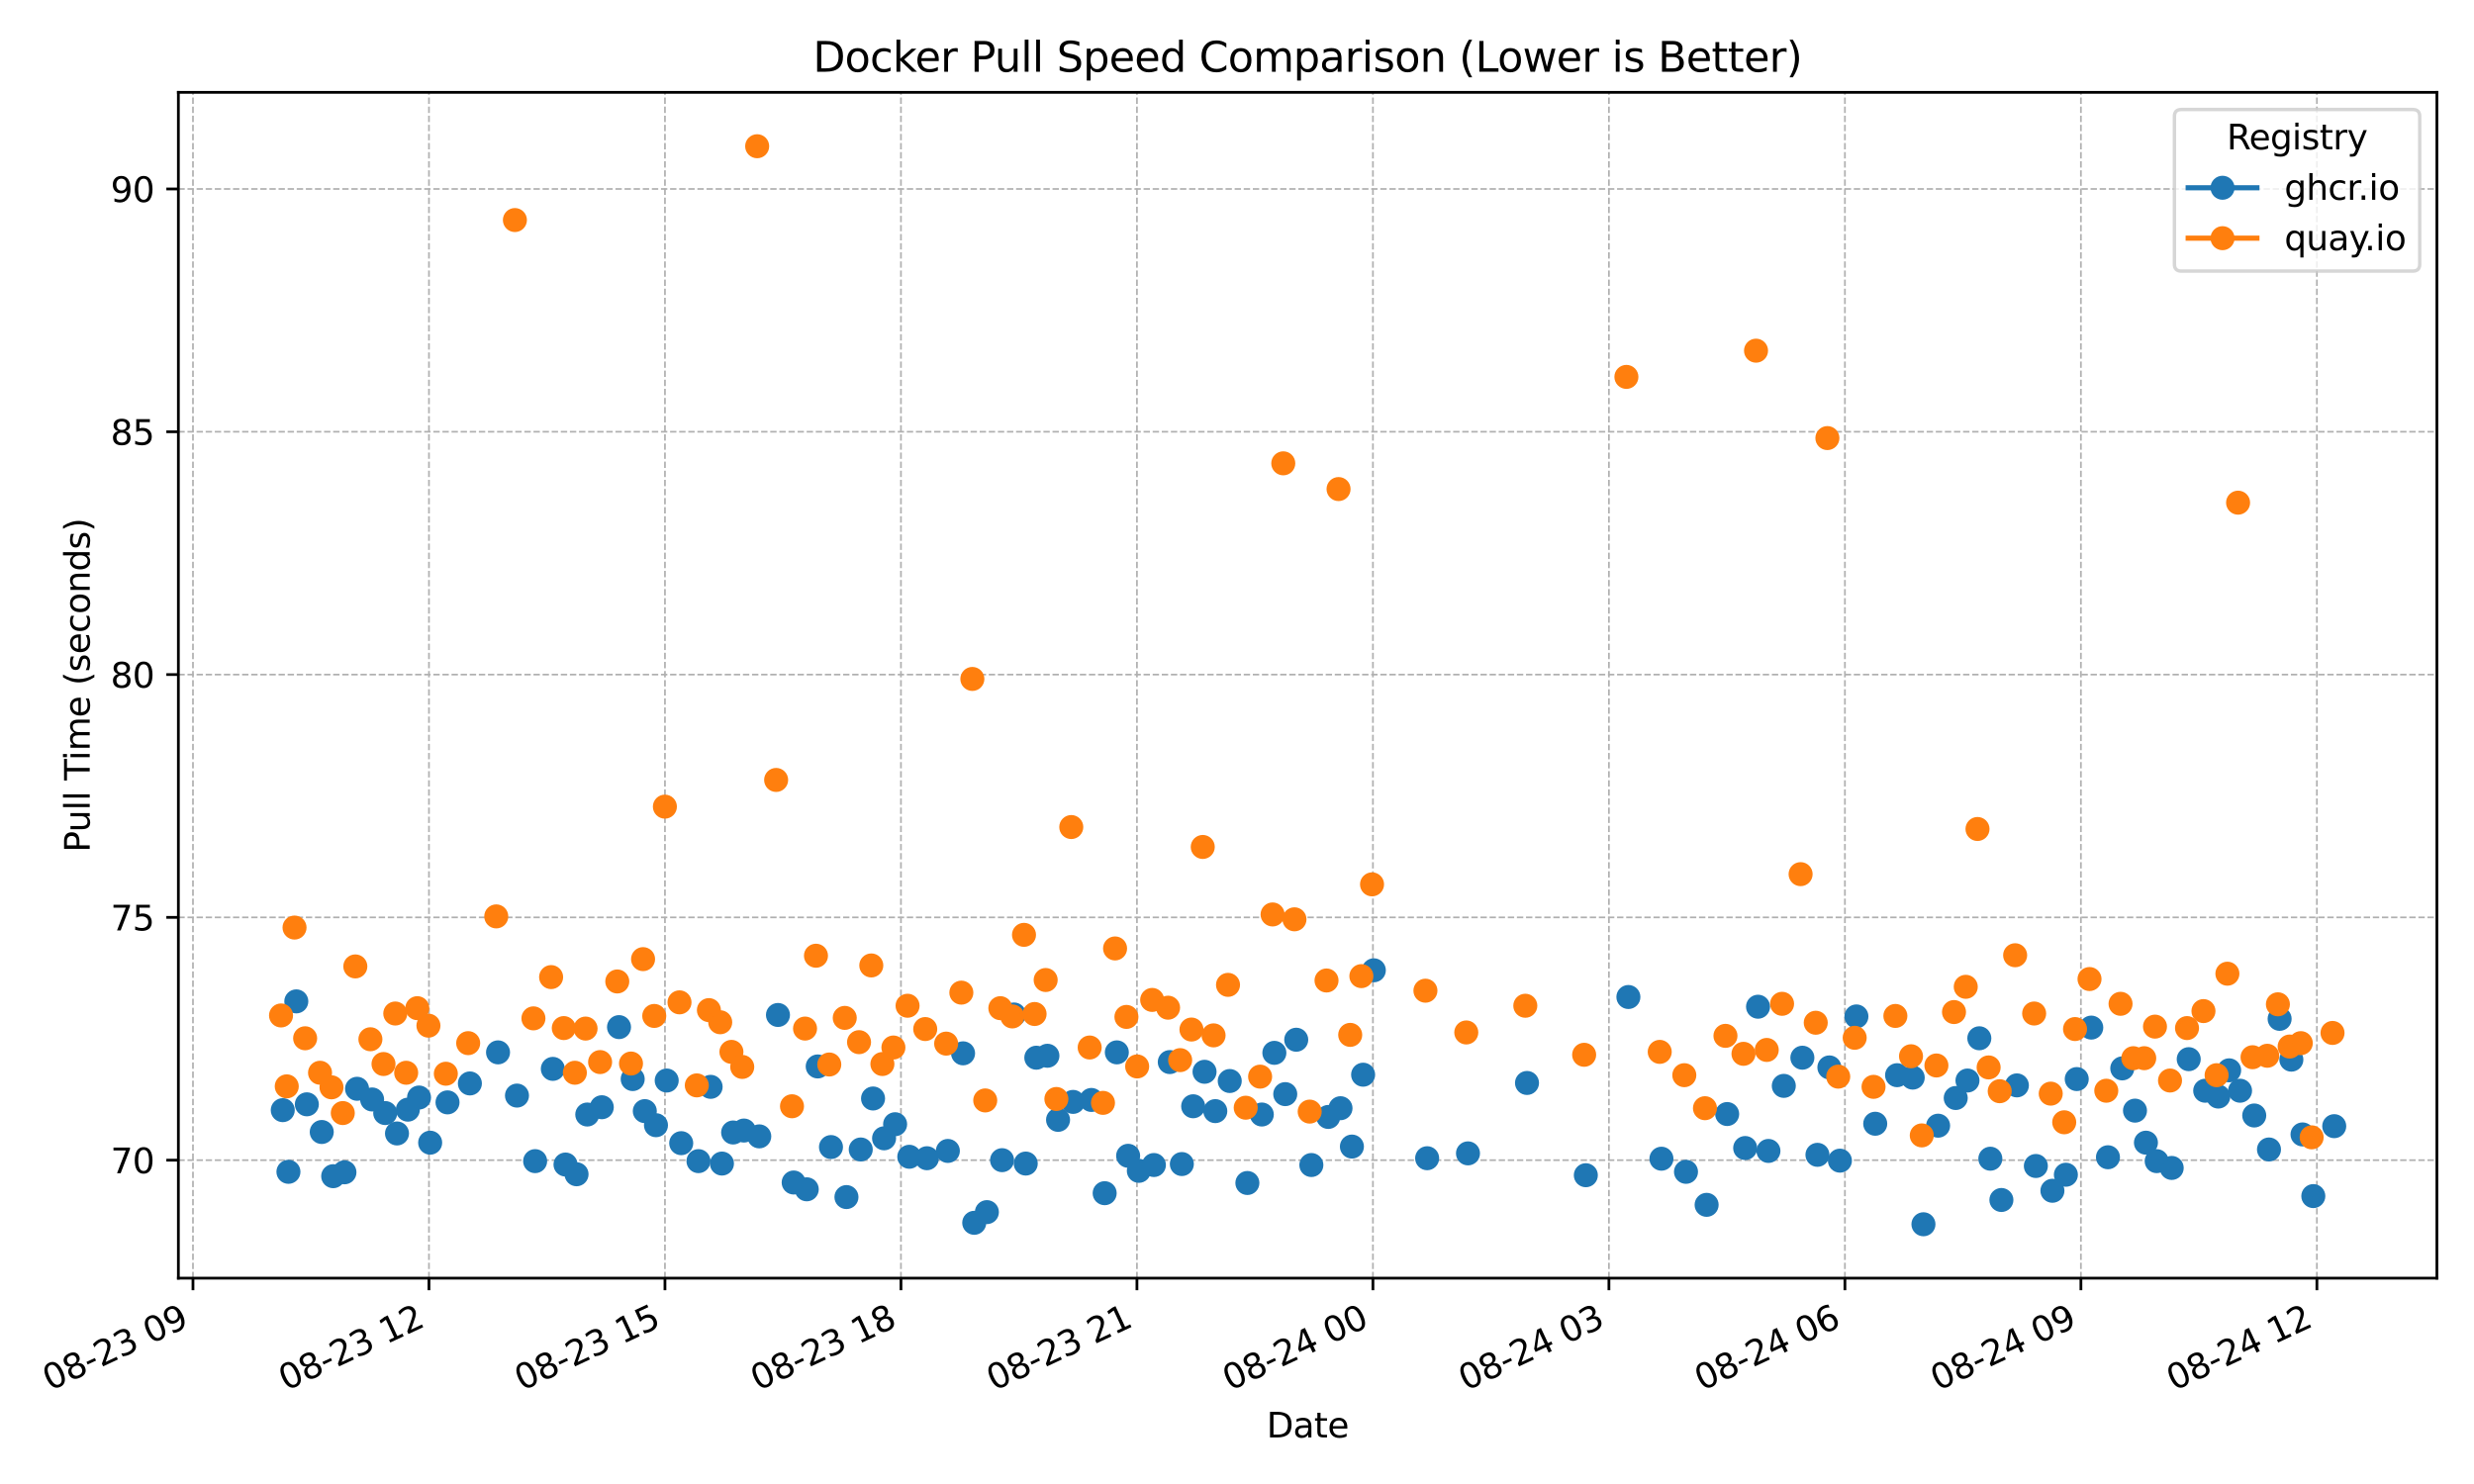 <?xml version="1.0" encoding="utf-8" standalone="no"?>
<!DOCTYPE svg PUBLIC "-//W3C//DTD SVG 1.1//EN"
  "http://www.w3.org/Graphics/SVG/1.1/DTD/svg11.dtd">
<svg xmlns:xlink="http://www.w3.org/1999/xlink" width="720pt" height="432pt" viewBox="0 0 720 432" xmlns="http://www.w3.org/2000/svg" version="1.1">
 <defs>
  <style type="text/css">*{stroke-linejoin: round; stroke-linecap: butt}</style>
 </defs>
 <g id="figure_1">
  <g id="patch_1">
   <path d="M 0 432 
L 720 432 
L 720 0 
L 0 0 
z
" style="fill: #ffffff"/>
  </g>
  <g id="axes_1">
   <g id="patch_2">
    <path d="M 51.91 372.081 
L 709.2 372.081 
L 709.2 26.88 
L 51.91 26.88 
z
" style="fill: #ffffff"/>
   </g>
   <g id="matplotlib.axis_1">
    <g id="xtick_1">
     <g id="line2d_1">
      <path d="M 56.159 372.081 
L 56.159 26.88 
" clip-path="url(#p90e53c5668)" style="fill: none; stroke-dasharray: 1.85,0.8; stroke-dashoffset: 0; stroke: #b0b0b0; stroke-width: 0.5"/>
     </g>
     <g id="line2d_2">
      <defs>
       <path id="m0fd33cc821" d="M 0 0 
L 0 3.5 
" style="stroke: #000000; stroke-width: 0.8"/>
      </defs>
      <g>
       <use xlink:href="#m0fd33cc821" x="56.159" y="372.081" style="stroke: #000000; stroke-width: 0.8"/>
      </g>
     </g>
     <g id="text_1">
      <!-- 08-23 09 -->
      <g transform="translate(14.532 404.969) rotate(-25) scale(0.1 -0.1)">
       <defs>
        <path id="DejaVuSans-30" d="M 2034 4250 
Q 1547 4250 1301 3770 
Q 1056 3291 1056 2328 
Q 1056 1369 1301 889 
Q 1547 409 2034 409 
Q 2525 409 2770 889 
Q 3016 1369 3016 2328 
Q 3016 3291 2770 3770 
Q 2525 4250 2034 4250 
z
M 2034 4750 
Q 2819 4750 3233 4129 
Q 3647 3509 3647 2328 
Q 3647 1150 3233 529 
Q 2819 -91 2034 -91 
Q 1250 -91 836 529 
Q 422 1150 422 2328 
Q 422 3509 836 4129 
Q 1250 4750 2034 4750 
z
" transform="scale(0.016)"/>
        <path id="DejaVuSans-38" d="M 2034 2216 
Q 1584 2216 1326 1975 
Q 1069 1734 1069 1313 
Q 1069 891 1326 650 
Q 1584 409 2034 409 
Q 2484 409 2743 651 
Q 3003 894 3003 1313 
Q 3003 1734 2745 1975 
Q 2488 2216 2034 2216 
z
M 1403 2484 
Q 997 2584 770 2862 
Q 544 3141 544 3541 
Q 544 4100 942 4425 
Q 1341 4750 2034 4750 
Q 2731 4750 3128 4425 
Q 3525 4100 3525 3541 
Q 3525 3141 3298 2862 
Q 3072 2584 2669 2484 
Q 3125 2378 3379 2068 
Q 3634 1759 3634 1313 
Q 3634 634 3220 271 
Q 2806 -91 2034 -91 
Q 1263 -91 848 271 
Q 434 634 434 1313 
Q 434 1759 690 2068 
Q 947 2378 1403 2484 
z
M 1172 3481 
Q 1172 3119 1398 2916 
Q 1625 2713 2034 2713 
Q 2441 2713 2670 2916 
Q 2900 3119 2900 3481 
Q 2900 3844 2670 4047 
Q 2441 4250 2034 4250 
Q 1625 4250 1398 4047 
Q 1172 3844 1172 3481 
z
" transform="scale(0.016)"/>
        <path id="DejaVuSans-2d" d="M 313 2009 
L 1997 2009 
L 1997 1497 
L 313 1497 
L 313 2009 
z
" transform="scale(0.016)"/>
        <path id="DejaVuSans-32" d="M 1228 531 
L 3431 531 
L 3431 0 
L 469 0 
L 469 531 
Q 828 903 1448 1529 
Q 2069 2156 2228 2338 
Q 2531 2678 2651 2914 
Q 2772 3150 2772 3378 
Q 2772 3750 2511 3984 
Q 2250 4219 1831 4219 
Q 1534 4219 1204 4116 
Q 875 4013 500 3803 
L 500 4441 
Q 881 4594 1212 4672 
Q 1544 4750 1819 4750 
Q 2544 4750 2975 4387 
Q 3406 4025 3406 3419 
Q 3406 3131 3298 2873 
Q 3191 2616 2906 2266 
Q 2828 2175 2409 1742 
Q 1991 1309 1228 531 
z
" transform="scale(0.016)"/>
        <path id="DejaVuSans-33" d="M 2597 2516 
Q 3050 2419 3304 2112 
Q 3559 1806 3559 1356 
Q 3559 666 3084 287 
Q 2609 -91 1734 -91 
Q 1441 -91 1130 -33 
Q 819 25 488 141 
L 488 750 
Q 750 597 1062 519 
Q 1375 441 1716 441 
Q 2309 441 2620 675 
Q 2931 909 2931 1356 
Q 2931 1769 2642 2001 
Q 2353 2234 1838 2234 
L 1294 2234 
L 1294 2753 
L 1863 2753 
Q 2328 2753 2575 2939 
Q 2822 3125 2822 3475 
Q 2822 3834 2567 4026 
Q 2313 4219 1838 4219 
Q 1578 4219 1281 4162 
Q 984 4106 628 3988 
L 628 4550 
Q 988 4650 1302 4700 
Q 1616 4750 1894 4750 
Q 2613 4750 3031 4423 
Q 3450 4097 3450 3541 
Q 3450 3153 3228 2886 
Q 3006 2619 2597 2516 
z
" transform="scale(0.016)"/>
        <path id="DejaVuSans-20" transform="scale(0.016)"/>
        <path id="DejaVuSans-39" d="M 703 97 
L 703 672 
Q 941 559 1184 500 
Q 1428 441 1663 441 
Q 2288 441 2617 861 
Q 2947 1281 2994 2138 
Q 2813 1869 2534 1725 
Q 2256 1581 1919 1581 
Q 1219 1581 811 2004 
Q 403 2428 403 3163 
Q 403 3881 828 4315 
Q 1253 4750 1959 4750 
Q 2769 4750 3195 4129 
Q 3622 3509 3622 2328 
Q 3622 1225 3098 567 
Q 2575 -91 1691 -91 
Q 1453 -91 1209 -44 
Q 966 3 703 97 
z
M 1959 2075 
Q 2384 2075 2632 2365 
Q 2881 2656 2881 3163 
Q 2881 3666 2632 3958 
Q 2384 4250 1959 4250 
Q 1534 4250 1286 3958 
Q 1038 3666 1038 3163 
Q 1038 2656 1286 2365 
Q 1534 2075 1959 2075 
z
" transform="scale(0.016)"/>
       </defs>
       <use xlink:href="#DejaVuSans-30"/>
       <use xlink:href="#DejaVuSans-38" transform="translate(63.623 0)"/>
       <use xlink:href="#DejaVuSans-2d" transform="translate(127.246 0)"/>
       <use xlink:href="#DejaVuSans-32" transform="translate(163.33 0)"/>
       <use xlink:href="#DejaVuSans-33" transform="translate(226.953 0)"/>
       <use xlink:href="#DejaVuSans-20" transform="translate(290.576 0)"/>
       <use xlink:href="#DejaVuSans-30" transform="translate(322.363 0)"/>
       <use xlink:href="#DejaVuSans-39" transform="translate(385.986 0)"/>
      </g>
     </g>
    </g>
    <g id="xtick_2">
     <g id="line2d_3">
      <path d="M 124.84 372.081 
L 124.84 26.88 
" clip-path="url(#p90e53c5668)" style="fill: none; stroke-dasharray: 1.85,0.8; stroke-dashoffset: 0; stroke: #b0b0b0; stroke-width: 0.5"/>
     </g>
     <g id="line2d_4">
      <g>
       <use xlink:href="#m0fd33cc821" x="124.84" y="372.081" style="stroke: #000000; stroke-width: 0.8"/>
      </g>
     </g>
     <g id="text_2">
      <!-- 08-23 12 -->
      <g transform="translate(83.212 404.969) rotate(-25) scale(0.1 -0.1)">
       <defs>
        <path id="DejaVuSans-31" d="M 794 531 
L 1825 531 
L 1825 4091 
L 703 3866 
L 703 4441 
L 1819 4666 
L 2450 4666 
L 2450 531 
L 3481 531 
L 3481 0 
L 794 0 
L 794 531 
z
" transform="scale(0.016)"/>
       </defs>
       <use xlink:href="#DejaVuSans-30"/>
       <use xlink:href="#DejaVuSans-38" transform="translate(63.623 0)"/>
       <use xlink:href="#DejaVuSans-2d" transform="translate(127.246 0)"/>
       <use xlink:href="#DejaVuSans-32" transform="translate(163.33 0)"/>
       <use xlink:href="#DejaVuSans-33" transform="translate(226.953 0)"/>
       <use xlink:href="#DejaVuSans-20" transform="translate(290.576 0)"/>
       <use xlink:href="#DejaVuSans-31" transform="translate(322.363 0)"/>
       <use xlink:href="#DejaVuSans-32" transform="translate(385.986 0)"/>
      </g>
     </g>
    </g>
    <g id="xtick_3">
     <g id="line2d_5">
      <path d="M 193.52 372.081 
L 193.52 26.88 
" clip-path="url(#p90e53c5668)" style="fill: none; stroke-dasharray: 1.85,0.8; stroke-dashoffset: 0; stroke: #b0b0b0; stroke-width: 0.5"/>
     </g>
     <g id="line2d_6">
      <g>
       <use xlink:href="#m0fd33cc821" x="193.52" y="372.081" style="stroke: #000000; stroke-width: 0.8"/>
      </g>
     </g>
     <g id="text_3">
      <!-- 08-23 15 -->
      <g transform="translate(151.892 404.969) rotate(-25) scale(0.1 -0.1)">
       <defs>
        <path id="DejaVuSans-35" d="M 691 4666 
L 3169 4666 
L 3169 4134 
L 1269 4134 
L 1269 2991 
Q 1406 3038 1543 3061 
Q 1681 3084 1819 3084 
Q 2600 3084 3056 2656 
Q 3513 2228 3513 1497 
Q 3513 744 3044 326 
Q 2575 -91 1722 -91 
Q 1428 -91 1123 -41 
Q 819 9 494 109 
L 494 744 
Q 775 591 1075 516 
Q 1375 441 1709 441 
Q 2250 441 2565 725 
Q 2881 1009 2881 1497 
Q 2881 1984 2565 2268 
Q 2250 2553 1709 2553 
Q 1456 2553 1204 2497 
Q 953 2441 691 2322 
L 691 4666 
z
" transform="scale(0.016)"/>
       </defs>
       <use xlink:href="#DejaVuSans-30"/>
       <use xlink:href="#DejaVuSans-38" transform="translate(63.623 0)"/>
       <use xlink:href="#DejaVuSans-2d" transform="translate(127.246 0)"/>
       <use xlink:href="#DejaVuSans-32" transform="translate(163.33 0)"/>
       <use xlink:href="#DejaVuSans-33" transform="translate(226.953 0)"/>
       <use xlink:href="#DejaVuSans-20" transform="translate(290.576 0)"/>
       <use xlink:href="#DejaVuSans-31" transform="translate(322.363 0)"/>
       <use xlink:href="#DejaVuSans-35" transform="translate(385.986 0)"/>
      </g>
     </g>
    </g>
    <g id="xtick_4">
     <g id="line2d_7">
      <path d="M 262.2 372.081 
L 262.2 26.88 
" clip-path="url(#p90e53c5668)" style="fill: none; stroke-dasharray: 1.85,0.8; stroke-dashoffset: 0; stroke: #b0b0b0; stroke-width: 0.5"/>
     </g>
     <g id="line2d_8">
      <g>
       <use xlink:href="#m0fd33cc821" x="262.2" y="372.081" style="stroke: #000000; stroke-width: 0.8"/>
      </g>
     </g>
     <g id="text_4">
      <!-- 08-23 18 -->
      <g transform="translate(220.572 404.969) rotate(-25) scale(0.1 -0.1)">
       <use xlink:href="#DejaVuSans-30"/>
       <use xlink:href="#DejaVuSans-38" transform="translate(63.623 0)"/>
       <use xlink:href="#DejaVuSans-2d" transform="translate(127.246 0)"/>
       <use xlink:href="#DejaVuSans-32" transform="translate(163.33 0)"/>
       <use xlink:href="#DejaVuSans-33" transform="translate(226.953 0)"/>
       <use xlink:href="#DejaVuSans-20" transform="translate(290.576 0)"/>
       <use xlink:href="#DejaVuSans-31" transform="translate(322.363 0)"/>
       <use xlink:href="#DejaVuSans-38" transform="translate(385.986 0)"/>
      </g>
     </g>
    </g>
    <g id="xtick_5">
     <g id="line2d_9">
      <path d="M 330.88 372.081 
L 330.88 26.88 
" clip-path="url(#p90e53c5668)" style="fill: none; stroke-dasharray: 1.85,0.8; stroke-dashoffset: 0; stroke: #b0b0b0; stroke-width: 0.5"/>
     </g>
     <g id="line2d_10">
      <g>
       <use xlink:href="#m0fd33cc821" x="330.88" y="372.081" style="stroke: #000000; stroke-width: 0.8"/>
      </g>
     </g>
     <g id="text_5">
      <!-- 08-23 21 -->
      <g transform="translate(289.252 404.969) rotate(-25) scale(0.1 -0.1)">
       <use xlink:href="#DejaVuSans-30"/>
       <use xlink:href="#DejaVuSans-38" transform="translate(63.623 0)"/>
       <use xlink:href="#DejaVuSans-2d" transform="translate(127.246 0)"/>
       <use xlink:href="#DejaVuSans-32" transform="translate(163.33 0)"/>
       <use xlink:href="#DejaVuSans-33" transform="translate(226.953 0)"/>
       <use xlink:href="#DejaVuSans-20" transform="translate(290.576 0)"/>
       <use xlink:href="#DejaVuSans-32" transform="translate(322.363 0)"/>
       <use xlink:href="#DejaVuSans-31" transform="translate(385.986 0)"/>
      </g>
     </g>
    </g>
    <g id="xtick_6">
     <g id="line2d_11">
      <path d="M 399.56 372.081 
L 399.56 26.88 
" clip-path="url(#p90e53c5668)" style="fill: none; stroke-dasharray: 1.85,0.8; stroke-dashoffset: 0; stroke: #b0b0b0; stroke-width: 0.5"/>
     </g>
     <g id="line2d_12">
      <g>
       <use xlink:href="#m0fd33cc821" x="399.56" y="372.081" style="stroke: #000000; stroke-width: 0.8"/>
      </g>
     </g>
     <g id="text_6">
      <!-- 08-24 00 -->
      <g transform="translate(357.933 404.969) rotate(-25) scale(0.1 -0.1)">
       <defs>
        <path id="DejaVuSans-34" d="M 2419 4116 
L 825 1625 
L 2419 1625 
L 2419 4116 
z
M 2253 4666 
L 3047 4666 
L 3047 1625 
L 3713 1625 
L 3713 1100 
L 3047 1100 
L 3047 0 
L 2419 0 
L 2419 1100 
L 313 1100 
L 313 1709 
L 2253 4666 
z
" transform="scale(0.016)"/>
       </defs>
       <use xlink:href="#DejaVuSans-30"/>
       <use xlink:href="#DejaVuSans-38" transform="translate(63.623 0)"/>
       <use xlink:href="#DejaVuSans-2d" transform="translate(127.246 0)"/>
       <use xlink:href="#DejaVuSans-32" transform="translate(163.33 0)"/>
       <use xlink:href="#DejaVuSans-34" transform="translate(226.953 0)"/>
       <use xlink:href="#DejaVuSans-20" transform="translate(290.576 0)"/>
       <use xlink:href="#DejaVuSans-30" transform="translate(322.363 0)"/>
       <use xlink:href="#DejaVuSans-30" transform="translate(385.986 0)"/>
      </g>
     </g>
    </g>
    <g id="xtick_7">
     <g id="line2d_13">
      <path d="M 468.24 372.081 
L 468.24 26.88 
" clip-path="url(#p90e53c5668)" style="fill: none; stroke-dasharray: 1.85,0.8; stroke-dashoffset: 0; stroke: #b0b0b0; stroke-width: 0.5"/>
     </g>
     <g id="line2d_14">
      <g>
       <use xlink:href="#m0fd33cc821" x="468.24" y="372.081" style="stroke: #000000; stroke-width: 0.8"/>
      </g>
     </g>
     <g id="text_7">
      <!-- 08-24 03 -->
      <g transform="translate(426.613 404.969) rotate(-25) scale(0.1 -0.1)">
       <use xlink:href="#DejaVuSans-30"/>
       <use xlink:href="#DejaVuSans-38" transform="translate(63.623 0)"/>
       <use xlink:href="#DejaVuSans-2d" transform="translate(127.246 0)"/>
       <use xlink:href="#DejaVuSans-32" transform="translate(163.33 0)"/>
       <use xlink:href="#DejaVuSans-34" transform="translate(226.953 0)"/>
       <use xlink:href="#DejaVuSans-20" transform="translate(290.576 0)"/>
       <use xlink:href="#DejaVuSans-30" transform="translate(322.363 0)"/>
       <use xlink:href="#DejaVuSans-33" transform="translate(385.986 0)"/>
      </g>
     </g>
    </g>
    <g id="xtick_8">
     <g id="line2d_15">
      <path d="M 536.92 372.081 
L 536.92 26.88 
" clip-path="url(#p90e53c5668)" style="fill: none; stroke-dasharray: 1.85,0.8; stroke-dashoffset: 0; stroke: #b0b0b0; stroke-width: 0.5"/>
     </g>
     <g id="line2d_16">
      <g>
       <use xlink:href="#m0fd33cc821" x="536.92" y="372.081" style="stroke: #000000; stroke-width: 0.8"/>
      </g>
     </g>
     <g id="text_8">
      <!-- 08-24 06 -->
      <g transform="translate(495.293 404.969) rotate(-25) scale(0.1 -0.1)">
       <defs>
        <path id="DejaVuSans-36" d="M 2113 2584 
Q 1688 2584 1439 2293 
Q 1191 2003 1191 1497 
Q 1191 994 1439 701 
Q 1688 409 2113 409 
Q 2538 409 2786 701 
Q 3034 994 3034 1497 
Q 3034 2003 2786 2293 
Q 2538 2584 2113 2584 
z
M 3366 4563 
L 3366 3988 
Q 3128 4100 2886 4159 
Q 2644 4219 2406 4219 
Q 1781 4219 1451 3797 
Q 1122 3375 1075 2522 
Q 1259 2794 1537 2939 
Q 1816 3084 2150 3084 
Q 2853 3084 3261 2657 
Q 3669 2231 3669 1497 
Q 3669 778 3244 343 
Q 2819 -91 2113 -91 
Q 1303 -91 875 529 
Q 447 1150 447 2328 
Q 447 3434 972 4092 
Q 1497 4750 2381 4750 
Q 2619 4750 2861 4703 
Q 3103 4656 3366 4563 
z
" transform="scale(0.016)"/>
       </defs>
       <use xlink:href="#DejaVuSans-30"/>
       <use xlink:href="#DejaVuSans-38" transform="translate(63.623 0)"/>
       <use xlink:href="#DejaVuSans-2d" transform="translate(127.246 0)"/>
       <use xlink:href="#DejaVuSans-32" transform="translate(163.33 0)"/>
       <use xlink:href="#DejaVuSans-34" transform="translate(226.953 0)"/>
       <use xlink:href="#DejaVuSans-20" transform="translate(290.576 0)"/>
       <use xlink:href="#DejaVuSans-30" transform="translate(322.363 0)"/>
       <use xlink:href="#DejaVuSans-36" transform="translate(385.986 0)"/>
      </g>
     </g>
    </g>
    <g id="xtick_9">
     <g id="line2d_17">
      <path d="M 605.6 372.081 
L 605.6 26.88 
" clip-path="url(#p90e53c5668)" style="fill: none; stroke-dasharray: 1.85,0.8; stroke-dashoffset: 0; stroke: #b0b0b0; stroke-width: 0.5"/>
     </g>
     <g id="line2d_18">
      <g>
       <use xlink:href="#m0fd33cc821" x="605.6" y="372.081" style="stroke: #000000; stroke-width: 0.8"/>
      </g>
     </g>
     <g id="text_9">
      <!-- 08-24 09 -->
      <g transform="translate(563.973 404.969) rotate(-25) scale(0.1 -0.1)">
       <use xlink:href="#DejaVuSans-30"/>
       <use xlink:href="#DejaVuSans-38" transform="translate(63.623 0)"/>
       <use xlink:href="#DejaVuSans-2d" transform="translate(127.246 0)"/>
       <use xlink:href="#DejaVuSans-32" transform="translate(163.33 0)"/>
       <use xlink:href="#DejaVuSans-34" transform="translate(226.953 0)"/>
       <use xlink:href="#DejaVuSans-20" transform="translate(290.576 0)"/>
       <use xlink:href="#DejaVuSans-30" transform="translate(322.363 0)"/>
       <use xlink:href="#DejaVuSans-39" transform="translate(385.986 0)"/>
      </g>
     </g>
    </g>
    <g id="xtick_10">
     <g id="line2d_19">
      <path d="M 674.28 372.081 
L 674.28 26.88 
" clip-path="url(#p90e53c5668)" style="fill: none; stroke-dasharray: 1.85,0.8; stroke-dashoffset: 0; stroke: #b0b0b0; stroke-width: 0.5"/>
     </g>
     <g id="line2d_20">
      <g>
       <use xlink:href="#m0fd33cc821" x="674.28" y="372.081" style="stroke: #000000; stroke-width: 0.8"/>
      </g>
     </g>
     <g id="text_10">
      <!-- 08-24 12 -->
      <g transform="translate(632.653 404.969) rotate(-25) scale(0.1 -0.1)">
       <use xlink:href="#DejaVuSans-30"/>
       <use xlink:href="#DejaVuSans-38" transform="translate(63.623 0)"/>
       <use xlink:href="#DejaVuSans-2d" transform="translate(127.246 0)"/>
       <use xlink:href="#DejaVuSans-32" transform="translate(163.33 0)"/>
       <use xlink:href="#DejaVuSans-34" transform="translate(226.953 0)"/>
       <use xlink:href="#DejaVuSans-20" transform="translate(290.576 0)"/>
       <use xlink:href="#DejaVuSans-31" transform="translate(322.363 0)"/>
       <use xlink:href="#DejaVuSans-32" transform="translate(385.986 0)"/>
      </g>
     </g>
    </g>
    <g id="text_11">
     <!-- Date -->
     <g transform="translate(368.604 418.452) scale(0.1 -0.1)">
      <defs>
       <path id="DejaVuSans-44" d="M 1259 4147 
L 1259 519 
L 2022 519 
Q 2988 519 3436 956 
Q 3884 1394 3884 2338 
Q 3884 3275 3436 3711 
Q 2988 4147 2022 4147 
L 1259 4147 
z
M 628 4666 
L 1925 4666 
Q 3281 4666 3915 4102 
Q 4550 3538 4550 2338 
Q 4550 1131 3912 565 
Q 3275 0 1925 0 
L 628 0 
L 628 4666 
z
" transform="scale(0.016)"/>
       <path id="DejaVuSans-61" d="M 2194 1759 
Q 1497 1759 1228 1600 
Q 959 1441 959 1056 
Q 959 750 1161 570 
Q 1363 391 1709 391 
Q 2188 391 2477 730 
Q 2766 1069 2766 1631 
L 2766 1759 
L 2194 1759 
z
M 3341 1997 
L 3341 0 
L 2766 0 
L 2766 531 
Q 2569 213 2275 61 
Q 1981 -91 1556 -91 
Q 1019 -91 701 211 
Q 384 513 384 1019 
Q 384 1609 779 1909 
Q 1175 2209 1959 2209 
L 2766 2209 
L 2766 2266 
Q 2766 2663 2505 2880 
Q 2244 3097 1772 3097 
Q 1472 3097 1187 3025 
Q 903 2953 641 2809 
L 641 3341 
Q 956 3463 1253 3523 
Q 1550 3584 1831 3584 
Q 2591 3584 2966 3190 
Q 3341 2797 3341 1997 
z
" transform="scale(0.016)"/>
       <path id="DejaVuSans-74" d="M 1172 4494 
L 1172 3500 
L 2356 3500 
L 2356 3053 
L 1172 3053 
L 1172 1153 
Q 1172 725 1289 603 
Q 1406 481 1766 481 
L 2356 481 
L 2356 0 
L 1766 0 
Q 1100 0 847 248 
Q 594 497 594 1153 
L 594 3053 
L 172 3053 
L 172 3500 
L 594 3500 
L 594 4494 
L 1172 4494 
z
" transform="scale(0.016)"/>
       <path id="DejaVuSans-65" d="M 3597 1894 
L 3597 1613 
L 953 1613 
Q 991 1019 1311 708 
Q 1631 397 2203 397 
Q 2534 397 2845 478 
Q 3156 559 3463 722 
L 3463 178 
Q 3153 47 2828 -22 
Q 2503 -91 2169 -91 
Q 1331 -91 842 396 
Q 353 884 353 1716 
Q 353 2575 817 3079 
Q 1281 3584 2069 3584 
Q 2775 3584 3186 3129 
Q 3597 2675 3597 1894 
z
M 3022 2063 
Q 3016 2534 2758 2815 
Q 2500 3097 2075 3097 
Q 1594 3097 1305 2825 
Q 1016 2553 972 2059 
L 3022 2063 
z
" transform="scale(0.016)"/>
      </defs>
      <use xlink:href="#DejaVuSans-44"/>
      <use xlink:href="#DejaVuSans-61" transform="translate(77.002 0)"/>
      <use xlink:href="#DejaVuSans-74" transform="translate(138.281 0)"/>
      <use xlink:href="#DejaVuSans-65" transform="translate(177.49 0)"/>
     </g>
    </g>
   </g>
   <g id="matplotlib.axis_2">
    <g id="ytick_1">
     <g id="line2d_21">
      <path d="M 51.91 337.73 
L 709.2 337.73 
" clip-path="url(#p90e53c5668)" style="fill: none; stroke-dasharray: 1.85,0.8; stroke-dashoffset: 0; stroke: #b0b0b0; stroke-width: 0.5"/>
     </g>
     <g id="line2d_22">
      <defs>
       <path id="m43202c18e6" d="M 0 0 
L -3.5 0 
" style="stroke: #000000; stroke-width: 0.8"/>
      </defs>
      <g>
       <use xlink:href="#m43202c18e6" x="51.91" y="337.73" style="stroke: #000000; stroke-width: 0.8"/>
      </g>
     </g>
     <g id="text_12">
      <!-- 70 -->
      <g transform="translate(32.185 341.529) scale(0.1 -0.1)">
       <defs>
        <path id="DejaVuSans-37" d="M 525 4666 
L 3525 4666 
L 3525 4397 
L 1831 0 
L 1172 0 
L 2766 4134 
L 525 4134 
L 525 4666 
z
" transform="scale(0.016)"/>
       </defs>
       <use xlink:href="#DejaVuSans-37"/>
       <use xlink:href="#DejaVuSans-30" transform="translate(63.623 0)"/>
      </g>
     </g>
    </g>
    <g id="ytick_2">
     <g id="line2d_23">
      <path d="M 51.91 267.05 
L 709.2 267.05 
" clip-path="url(#p90e53c5668)" style="fill: none; stroke-dasharray: 1.85,0.8; stroke-dashoffset: 0; stroke: #b0b0b0; stroke-width: 0.5"/>
     </g>
     <g id="line2d_24">
      <g>
       <use xlink:href="#m43202c18e6" x="51.91" y="267.05" style="stroke: #000000; stroke-width: 0.8"/>
      </g>
     </g>
     <g id="text_13">
      <!-- 75 -->
      <g transform="translate(32.185 270.85) scale(0.1 -0.1)">
       <use xlink:href="#DejaVuSans-37"/>
       <use xlink:href="#DejaVuSans-35" transform="translate(63.623 0)"/>
      </g>
     </g>
    </g>
    <g id="ytick_3">
     <g id="line2d_25">
      <path d="M 51.91 196.37 
L 709.2 196.37 
" clip-path="url(#p90e53c5668)" style="fill: none; stroke-dasharray: 1.85,0.8; stroke-dashoffset: 0; stroke: #b0b0b0; stroke-width: 0.5"/>
     </g>
     <g id="line2d_26">
      <g>
       <use xlink:href="#m43202c18e6" x="51.91" y="196.37" style="stroke: #000000; stroke-width: 0.8"/>
      </g>
     </g>
     <g id="text_14">
      <!-- 80 -->
      <g transform="translate(32.185 200.17) scale(0.1 -0.1)">
       <use xlink:href="#DejaVuSans-38"/>
       <use xlink:href="#DejaVuSans-30" transform="translate(63.623 0)"/>
      </g>
     </g>
    </g>
    <g id="ytick_4">
     <g id="line2d_27">
      <path d="M 51.91 125.691 
L 709.2 125.691 
" clip-path="url(#p90e53c5668)" style="fill: none; stroke-dasharray: 1.85,0.8; stroke-dashoffset: 0; stroke: #b0b0b0; stroke-width: 0.5"/>
     </g>
     <g id="line2d_28">
      <g>
       <use xlink:href="#m43202c18e6" x="51.91" y="125.691" style="stroke: #000000; stroke-width: 0.8"/>
      </g>
     </g>
     <g id="text_15">
      <!-- 85 -->
      <g transform="translate(32.185 129.49) scale(0.1 -0.1)">
       <use xlink:href="#DejaVuSans-38"/>
       <use xlink:href="#DejaVuSans-35" transform="translate(63.623 0)"/>
      </g>
     </g>
    </g>
    <g id="ytick_5">
     <g id="line2d_29">
      <path d="M 51.91 55.011 
L 709.2 55.011 
" clip-path="url(#p90e53c5668)" style="fill: none; stroke-dasharray: 1.85,0.8; stroke-dashoffset: 0; stroke: #b0b0b0; stroke-width: 0.5"/>
     </g>
     <g id="line2d_30">
      <g>
       <use xlink:href="#m43202c18e6" x="51.91" y="55.011" style="stroke: #000000; stroke-width: 0.8"/>
      </g>
     </g>
     <g id="text_16">
      <!-- 90 -->
      <g transform="translate(32.185 58.81) scale(0.1 -0.1)">
       <use xlink:href="#DejaVuSans-39"/>
       <use xlink:href="#DejaVuSans-30" transform="translate(63.623 0)"/>
      </g>
     </g>
    </g>
    <g id="text_17">
     <!-- Pull Time (seconds) -->
     <g transform="translate(26.106 248.105) rotate(-90) scale(0.1 -0.1)">
      <defs>
       <path id="DejaVuSans-50" d="M 1259 4147 
L 1259 2394 
L 2053 2394 
Q 2494 2394 2734 2622 
Q 2975 2850 2975 3272 
Q 2975 3691 2734 3919 
Q 2494 4147 2053 4147 
L 1259 4147 
z
M 628 4666 
L 2053 4666 
Q 2838 4666 3239 4311 
Q 3641 3956 3641 3272 
Q 3641 2581 3239 2228 
Q 2838 1875 2053 1875 
L 1259 1875 
L 1259 0 
L 628 0 
L 628 4666 
z
" transform="scale(0.016)"/>
       <path id="DejaVuSans-75" d="M 544 1381 
L 544 3500 
L 1119 3500 
L 1119 1403 
Q 1119 906 1312 657 
Q 1506 409 1894 409 
Q 2359 409 2629 706 
Q 2900 1003 2900 1516 
L 2900 3500 
L 3475 3500 
L 3475 0 
L 2900 0 
L 2900 538 
Q 2691 219 2414 64 
Q 2138 -91 1772 -91 
Q 1169 -91 856 284 
Q 544 659 544 1381 
z
M 1991 3584 
L 1991 3584 
z
" transform="scale(0.016)"/>
       <path id="DejaVuSans-6c" d="M 603 4863 
L 1178 4863 
L 1178 0 
L 603 0 
L 603 4863 
z
" transform="scale(0.016)"/>
       <path id="DejaVuSans-54" d="M -19 4666 
L 3928 4666 
L 3928 4134 
L 2272 4134 
L 2272 0 
L 1638 0 
L 1638 4134 
L -19 4134 
L -19 4666 
z
" transform="scale(0.016)"/>
       <path id="DejaVuSans-69" d="M 603 3500 
L 1178 3500 
L 1178 0 
L 603 0 
L 603 3500 
z
M 603 4863 
L 1178 4863 
L 1178 4134 
L 603 4134 
L 603 4863 
z
" transform="scale(0.016)"/>
       <path id="DejaVuSans-6d" d="M 3328 2828 
Q 3544 3216 3844 3400 
Q 4144 3584 4550 3584 
Q 5097 3584 5394 3201 
Q 5691 2819 5691 2113 
L 5691 0 
L 5113 0 
L 5113 2094 
Q 5113 2597 4934 2840 
Q 4756 3084 4391 3084 
Q 3944 3084 3684 2787 
Q 3425 2491 3425 1978 
L 3425 0 
L 2847 0 
L 2847 2094 
Q 2847 2600 2669 2842 
Q 2491 3084 2119 3084 
Q 1678 3084 1418 2786 
Q 1159 2488 1159 1978 
L 1159 0 
L 581 0 
L 581 3500 
L 1159 3500 
L 1159 2956 
Q 1356 3278 1631 3431 
Q 1906 3584 2284 3584 
Q 2666 3584 2933 3390 
Q 3200 3197 3328 2828 
z
" transform="scale(0.016)"/>
       <path id="DejaVuSans-28" d="M 1984 4856 
Q 1566 4138 1362 3434 
Q 1159 2731 1159 2009 
Q 1159 1288 1364 580 
Q 1569 -128 1984 -844 
L 1484 -844 
Q 1016 -109 783 600 
Q 550 1309 550 2009 
Q 550 2706 781 3412 
Q 1013 4119 1484 4856 
L 1984 4856 
z
" transform="scale(0.016)"/>
       <path id="DejaVuSans-73" d="M 2834 3397 
L 2834 2853 
Q 2591 2978 2328 3040 
Q 2066 3103 1784 3103 
Q 1356 3103 1142 2972 
Q 928 2841 928 2578 
Q 928 2378 1081 2264 
Q 1234 2150 1697 2047 
L 1894 2003 
Q 2506 1872 2764 1633 
Q 3022 1394 3022 966 
Q 3022 478 2636 193 
Q 2250 -91 1575 -91 
Q 1294 -91 989 -36 
Q 684 19 347 128 
L 347 722 
Q 666 556 975 473 
Q 1284 391 1588 391 
Q 1994 391 2212 530 
Q 2431 669 2431 922 
Q 2431 1156 2273 1281 
Q 2116 1406 1581 1522 
L 1381 1569 
Q 847 1681 609 1914 
Q 372 2147 372 2553 
Q 372 3047 722 3315 
Q 1072 3584 1716 3584 
Q 2034 3584 2315 3537 
Q 2597 3491 2834 3397 
z
" transform="scale(0.016)"/>
       <path id="DejaVuSans-63" d="M 3122 3366 
L 3122 2828 
Q 2878 2963 2633 3030 
Q 2388 3097 2138 3097 
Q 1578 3097 1268 2742 
Q 959 2388 959 1747 
Q 959 1106 1268 751 
Q 1578 397 2138 397 
Q 2388 397 2633 464 
Q 2878 531 3122 666 
L 3122 134 
Q 2881 22 2623 -34 
Q 2366 -91 2075 -91 
Q 1284 -91 818 406 
Q 353 903 353 1747 
Q 353 2603 823 3093 
Q 1294 3584 2113 3584 
Q 2378 3584 2631 3529 
Q 2884 3475 3122 3366 
z
" transform="scale(0.016)"/>
       <path id="DejaVuSans-6f" d="M 1959 3097 
Q 1497 3097 1228 2736 
Q 959 2375 959 1747 
Q 959 1119 1226 758 
Q 1494 397 1959 397 
Q 2419 397 2687 759 
Q 2956 1122 2956 1747 
Q 2956 2369 2687 2733 
Q 2419 3097 1959 3097 
z
M 1959 3584 
Q 2709 3584 3137 3096 
Q 3566 2609 3566 1747 
Q 3566 888 3137 398 
Q 2709 -91 1959 -91 
Q 1206 -91 779 398 
Q 353 888 353 1747 
Q 353 2609 779 3096 
Q 1206 3584 1959 3584 
z
" transform="scale(0.016)"/>
       <path id="DejaVuSans-6e" d="M 3513 2113 
L 3513 0 
L 2938 0 
L 2938 2094 
Q 2938 2591 2744 2837 
Q 2550 3084 2163 3084 
Q 1697 3084 1428 2787 
Q 1159 2491 1159 1978 
L 1159 0 
L 581 0 
L 581 3500 
L 1159 3500 
L 1159 2956 
Q 1366 3272 1645 3428 
Q 1925 3584 2291 3584 
Q 2894 3584 3203 3211 
Q 3513 2838 3513 2113 
z
" transform="scale(0.016)"/>
       <path id="DejaVuSans-64" d="M 2906 2969 
L 2906 4863 
L 3481 4863 
L 3481 0 
L 2906 0 
L 2906 525 
Q 2725 213 2448 61 
Q 2172 -91 1784 -91 
Q 1150 -91 751 415 
Q 353 922 353 1747 
Q 353 2572 751 3078 
Q 1150 3584 1784 3584 
Q 2172 3584 2448 3432 
Q 2725 3281 2906 2969 
z
M 947 1747 
Q 947 1113 1208 752 
Q 1469 391 1925 391 
Q 2381 391 2643 752 
Q 2906 1113 2906 1747 
Q 2906 2381 2643 2742 
Q 2381 3103 1925 3103 
Q 1469 3103 1208 2742 
Q 947 2381 947 1747 
z
" transform="scale(0.016)"/>
       <path id="DejaVuSans-29" d="M 513 4856 
L 1013 4856 
Q 1481 4119 1714 3412 
Q 1947 2706 1947 2009 
Q 1947 1309 1714 600 
Q 1481 -109 1013 -844 
L 513 -844 
Q 928 -128 1133 580 
Q 1338 1288 1338 2009 
Q 1338 2731 1133 3434 
Q 928 4138 513 4856 
z
" transform="scale(0.016)"/>
      </defs>
      <use xlink:href="#DejaVuSans-50"/>
      <use xlink:href="#DejaVuSans-75" transform="translate(58.553 0)"/>
      <use xlink:href="#DejaVuSans-6c" transform="translate(121.932 0)"/>
      <use xlink:href="#DejaVuSans-6c" transform="translate(149.715 0)"/>
      <use xlink:href="#DejaVuSans-20" transform="translate(177.498 0)"/>
      <use xlink:href="#DejaVuSans-54" transform="translate(209.285 0)"/>
      <use xlink:href="#DejaVuSans-69" transform="translate(267.244 0)"/>
      <use xlink:href="#DejaVuSans-6d" transform="translate(295.027 0)"/>
      <use xlink:href="#DejaVuSans-65" transform="translate(392.439 0)"/>
      <use xlink:href="#DejaVuSans-20" transform="translate(453.963 0)"/>
      <use xlink:href="#DejaVuSans-28" transform="translate(485.75 0)"/>
      <use xlink:href="#DejaVuSans-73" transform="translate(524.764 0)"/>
      <use xlink:href="#DejaVuSans-65" transform="translate(576.863 0)"/>
      <use xlink:href="#DejaVuSans-63" transform="translate(638.387 0)"/>
      <use xlink:href="#DejaVuSans-6f" transform="translate(693.367 0)"/>
      <use xlink:href="#DejaVuSans-6e" transform="translate(754.549 0)"/>
      <use xlink:href="#DejaVuSans-64" transform="translate(817.928 0)"/>
      <use xlink:href="#DejaVuSans-73" transform="translate(881.404 0)"/>
      <use xlink:href="#DejaVuSans-29" transform="translate(933.504 0)"/>
     </g>
    </g>
   </g>
   <g id="line2d_31">
    <path d="M 679.323 327.835 
" clip-path="url(#p90e53c5668)" style="fill: none; stroke: #1f77b4; stroke-width: 1.5; stroke-linecap: square"/>
    <defs>
     <path id="m47291e81bc" d="M 0 3 
C 0.796 3 1.559 2.684 2.121 2.121 
C 2.684 1.559 3 0.796 3 0 
C 3 -0.796 2.684 -1.559 2.121 -2.121 
C 1.559 -2.684 0.796 -3 0 -3 
C -0.796 -3 -1.559 -2.684 -2.121 -2.121 
C -2.684 -1.559 -3 -0.796 -3 0 
C -3 0.796 -2.684 1.559 -2.121 2.121 
C -1.559 2.684 -0.796 3 0 3 
z
" style="stroke: #1f77b4"/>
    </defs>
    <g clip-path="url(#p90e53c5668)">
     <use xlink:href="#m47291e81bc" x="82.29" y="323.17" style="fill: #1f77b4; stroke: #1f77b4"/>
     <use xlink:href="#m47291e81bc" x="83.943" y="341.123" style="fill: #1f77b4; stroke: #1f77b4"/>
     <use xlink:href="#m47291e81bc" x="86.232" y="291.506" style="fill: #1f77b4; stroke: #1f77b4"/>
     <use xlink:href="#m47291e81bc" x="89.298" y="321.474" style="fill: #1f77b4; stroke: #1f77b4"/>
     <use xlink:href="#m47291e81bc" x="93.635" y="329.531" style="fill: #1f77b4; stroke: #1f77b4"/>
     <use xlink:href="#m47291e81bc" x="96.967" y="342.395" style="fill: #1f77b4; stroke: #1f77b4"/>
     <use xlink:href="#m47291e81bc" x="100.242" y="341.264" style="fill: #1f77b4; stroke: #1f77b4"/>
     <use xlink:href="#m47291e81bc" x="103.911" y="316.95" style="fill: #1f77b4; stroke: #1f77b4"/>
     <use xlink:href="#m47291e81bc" x="108.293" y="320.06" style="fill: #1f77b4; stroke: #1f77b4"/>
     <use xlink:href="#m47291e81bc" x="112.108" y="324.018" style="fill: #1f77b4; stroke: #1f77b4"/>
     <use xlink:href="#m47291e81bc" x="115.536" y="329.955" style="fill: #1f77b4; stroke: #1f77b4"/>
     <use xlink:href="#m47291e81bc" x="118.696" y="323.029" style="fill: #1f77b4; stroke: #1f77b4"/>
     <use xlink:href="#m47291e81bc" x="121.952" y="319.495" style="fill: #1f77b4; stroke: #1f77b4"/>
     <use xlink:href="#m47291e81bc" x="125.189" y="332.641" style="fill: #1f77b4; stroke: #1f77b4"/>
     <use xlink:href="#m47291e81bc" x="130.239" y="320.908" style="fill: #1f77b4; stroke: #1f77b4"/>
     <use xlink:href="#m47291e81bc" x="136.75" y="315.395" style="fill: #1f77b4; stroke: #1f77b4"/>
     <use xlink:href="#m47291e81bc" x="144.941" y="306.348" style="fill: #1f77b4; stroke: #1f77b4"/>
     <use xlink:href="#m47291e81bc" x="150.455" y="318.929" style="fill: #1f77b4; stroke: #1f77b4"/>
     <use xlink:href="#m47291e81bc" x="155.739" y="338.013" style="fill: #1f77b4; stroke: #1f77b4"/>
     <use xlink:href="#m47291e81bc" x="160.89" y="311.155" style="fill: #1f77b4; stroke: #1f77b4"/>
     <use xlink:href="#m47291e81bc" x="164.579" y="339.003" style="fill: #1f77b4; stroke: #1f77b4"/>
     <use xlink:href="#m47291e81bc" x="167.79" y="341.83" style="fill: #1f77b4; stroke: #1f77b4"/>
     <use xlink:href="#m47291e81bc" x="170.912" y="324.442" style="fill: #1f77b4; stroke: #1f77b4"/>
     <use xlink:href="#m47291e81bc" x="175.135" y="322.322" style="fill: #1f77b4; stroke: #1f77b4"/>
     <use xlink:href="#m47291e81bc" x="180.152" y="298.998" style="fill: #1f77b4; stroke: #1f77b4"/>
     <use xlink:href="#m47291e81bc" x="184.133" y="314.123" style="fill: #1f77b4; stroke: #1f77b4"/>
     <use xlink:href="#m47291e81bc" x="187.656" y="323.453" style="fill: #1f77b4; stroke: #1f77b4"/>
     <use xlink:href="#m47291e81bc" x="190.906" y="327.552" style="fill: #1f77b4; stroke: #1f77b4"/>
     <use xlink:href="#m47291e81bc" x="194.028" y="314.547" style="fill: #1f77b4; stroke: #1f77b4"/>
     <use xlink:href="#m47291e81bc" x="198.251" y="332.783" style="fill: #1f77b4; stroke: #1f77b4"/>
     <use xlink:href="#m47291e81bc" x="203.275" y="338.013" style="fill: #1f77b4; stroke: #1f77b4"/>
     <use xlink:href="#m47291e81bc" x="206.81" y="316.385" style="fill: #1f77b4; stroke: #1f77b4"/>
     <use xlink:href="#m47291e81bc" x="210.105" y="338.72" style="fill: #1f77b4; stroke: #1f77b4"/>
     <use xlink:href="#m47291e81bc" x="213.361" y="329.673" style="fill: #1f77b4; stroke: #1f77b4"/>
     <use xlink:href="#m47291e81bc" x="216.508" y="329.107" style="fill: #1f77b4; stroke: #1f77b4"/>
     <use xlink:href="#m47291e81bc" x="220.966" y="330.804" style="fill: #1f77b4; stroke: #1f77b4"/>
     <use xlink:href="#m47291e81bc" x="226.41" y="295.464" style="fill: #1f77b4; stroke: #1f77b4"/>
     <use xlink:href="#m47291e81bc" x="230.982" y="344.233" style="fill: #1f77b4; stroke: #1f77b4"/>
     <use xlink:href="#m47291e81bc" x="234.785" y="346.212" style="fill: #1f77b4; stroke: #1f77b4"/>
     <use xlink:href="#m47291e81bc" x="237.977" y="310.448" style="fill: #1f77b4; stroke: #1f77b4"/>
     <use xlink:href="#m47291e81bc" x="241.837" y="333.914" style="fill: #1f77b4; stroke: #1f77b4"/>
     <use xlink:href="#m47291e81bc" x="246.34" y="348.474" style="fill: #1f77b4; stroke: #1f77b4"/>
     <use xlink:href="#m47291e81bc" x="250.499" y="334.62" style="fill: #1f77b4; stroke: #1f77b4"/>
     <use xlink:href="#m47291e81bc" x="254.079" y="319.778" style="fill: #1f77b4; stroke: #1f77b4"/>
     <use xlink:href="#m47291e81bc" x="257.29" y="331.369" style="fill: #1f77b4; stroke: #1f77b4"/>
     <use xlink:href="#m47291e81bc" x="260.502" y="327.27" style="fill: #1f77b4; stroke: #1f77b4"/>
     <use xlink:href="#m47291e81bc" x="264.629" y="336.741" style="fill: #1f77b4; stroke: #1f77b4"/>
     <use xlink:href="#m47291e81bc" x="269.761" y="337.165" style="fill: #1f77b4; stroke: #1f77b4"/>
     <use xlink:href="#m47291e81bc" x="275.853" y="335.044" style="fill: #1f77b4; stroke: #1f77b4"/>
     <use xlink:href="#m47291e81bc" x="280.279" y="306.631" style="fill: #1f77b4; stroke: #1f77b4"/>
     <use xlink:href="#m47291e81bc" x="283.529" y="355.966" style="fill: #1f77b4; stroke: #1f77b4"/>
     <use xlink:href="#m47291e81bc" x="287.211" y="352.856" style="fill: #1f77b4; stroke: #1f77b4"/>
     <use xlink:href="#m47291e81bc" x="291.63" y="337.73" style="fill: #1f77b4; stroke: #1f77b4"/>
     <use xlink:href="#m47291e81bc" x="295.109" y="295.322" style="fill: #1f77b4; stroke: #1f77b4"/>
     <use xlink:href="#m47291e81bc" x="298.517" y="338.72" style="fill: #1f77b4; stroke: #1f77b4"/>
     <use xlink:href="#m47291e81bc" x="301.595" y="307.903" style="fill: #1f77b4; stroke: #1f77b4"/>
     <use xlink:href="#m47291e81bc" x="304.826" y="307.338" style="fill: #1f77b4; stroke: #1f77b4"/>
     <use xlink:href="#m47291e81bc" x="307.923" y="325.997" style="fill: #1f77b4; stroke: #1f77b4"/>
     <use xlink:href="#m47291e81bc" x="312.292" y="320.767" style="fill: #1f77b4; stroke: #1f77b4"/>
     <use xlink:href="#m47291e81bc" x="317.621" y="320.202" style="fill: #1f77b4; stroke: #1f77b4"/>
     <use xlink:href="#m47291e81bc" x="321.487" y="347.343" style="fill: #1f77b4; stroke: #1f77b4"/>
     <use xlink:href="#m47291e81bc" x="325.029" y="306.348" style="fill: #1f77b4; stroke: #1f77b4"/>
     <use xlink:href="#m47291e81bc" x="328.317" y="336.458" style="fill: #1f77b4; stroke: #1f77b4"/>
     <use xlink:href="#m47291e81bc" x="331.433" y="340.84" style="fill: #1f77b4; stroke: #1f77b4"/>
     <use xlink:href="#m47291e81bc" x="335.815" y="339.144" style="fill: #1f77b4; stroke: #1f77b4"/>
     <use xlink:href="#m47291e81bc" x="340.438" y="309.176" style="fill: #1f77b4; stroke: #1f77b4"/>
     <use xlink:href="#m47291e81bc" x="343.948" y="338.861" style="fill: #1f77b4; stroke: #1f77b4"/>
     <use xlink:href="#m47291e81bc" x="347.242" y="322.039" style="fill: #1f77b4; stroke: #1f77b4"/>
     <use xlink:href="#m47291e81bc" x="350.555" y="312.003" style="fill: #1f77b4; stroke: #1f77b4"/>
     <use xlink:href="#m47291e81bc" x="353.684" y="323.453" style="fill: #1f77b4; stroke: #1f77b4"/>
     <use xlink:href="#m47291e81bc" x="357.888" y="314.689" style="fill: #1f77b4; stroke: #1f77b4"/>
     <use xlink:href="#m47291e81bc" x="363.02" y="344.374" style="fill: #1f77b4; stroke: #1f77b4"/>
     <use xlink:href="#m47291e81bc" x="367.217" y="324.442" style="fill: #1f77b4; stroke: #1f77b4"/>
     <use xlink:href="#m47291e81bc" x="370.873" y="306.49" style="fill: #1f77b4; stroke: #1f77b4"/>
     <use xlink:href="#m47291e81bc" x="374.04" y="318.505" style="fill: #1f77b4; stroke: #1f77b4"/>
     <use xlink:href="#m47291e81bc" x="377.239" y="302.673" style="fill: #1f77b4; stroke: #1f77b4"/>
     <use xlink:href="#m47291e81bc" x="381.639" y="339.144" style="fill: #1f77b4; stroke: #1f77b4"/>
     <use xlink:href="#m47291e81bc" x="386.562" y="325.149" style="fill: #1f77b4; stroke: #1f77b4"/>
     <use xlink:href="#m47291e81bc" x="390.123" y="322.605" style="fill: #1f77b4; stroke: #1f77b4"/>
     <use xlink:href="#m47291e81bc" x="393.442" y="333.772" style="fill: #1f77b4; stroke: #1f77b4"/>
     <use xlink:href="#m47291e81bc" x="396.705" y="312.851" style="fill: #1f77b4; stroke: #1f77b4"/>
     <use xlink:href="#m47291e81bc" x="399.821" y="282.459" style="fill: #1f77b4; stroke: #1f77b4"/>
     <use xlink:href="#m47291e81bc" x="415.337" y="337.165" style="fill: #1f77b4; stroke: #1f77b4"/>
     <use xlink:href="#m47291e81bc" x="427.223" y="335.751" style="fill: #1f77b4; stroke: #1f77b4"/>
     <use xlink:href="#m47291e81bc" x="444.399" y="315.254" style="fill: #1f77b4; stroke: #1f77b4"/>
     <use xlink:href="#m47291e81bc" x="461.518" y="342.112" style="fill: #1f77b4; stroke: #1f77b4"/>
     <use xlink:href="#m47291e81bc" x="473.906" y="290.233" style="fill: #1f77b4; stroke: #1f77b4"/>
     <use xlink:href="#m47291e81bc" x="483.521" y="337.306" style="fill: #1f77b4; stroke: #1f77b4"/>
     <use xlink:href="#m47291e81bc" x="490.669" y="341.123" style="fill: #1f77b4; stroke: #1f77b4"/>
     <use xlink:href="#m47291e81bc" x="496.672" y="350.735" style="fill: #1f77b4; stroke: #1f77b4"/>
     <use xlink:href="#m47291e81bc" x="502.65" y="324.301" style="fill: #1f77b4; stroke: #1f77b4"/>
     <use xlink:href="#m47291e81bc" x="507.896" y="334.196" style="fill: #1f77b4; stroke: #1f77b4"/>
     <use xlink:href="#m47291e81bc" x="511.636" y="293.061" style="fill: #1f77b4; stroke: #1f77b4"/>
     <use xlink:href="#m47291e81bc" x="514.663" y="335.044" style="fill: #1f77b4; stroke: #1f77b4"/>
     <use xlink:href="#m47291e81bc" x="519.133" y="316.102" style="fill: #1f77b4; stroke: #1f77b4"/>
     <use xlink:href="#m47291e81bc" x="524.539" y="307.903" style="fill: #1f77b4; stroke: #1f77b4"/>
     <use xlink:href="#m47291e81bc" x="528.927" y="336.175" style="fill: #1f77b4; stroke: #1f77b4"/>
     <use xlink:href="#m47291e81bc" x="532.399" y="310.731" style="fill: #1f77b4; stroke: #1f77b4"/>
     <use xlink:href="#m47291e81bc" x="535.464" y="337.872" style="fill: #1f77b4; stroke: #1f77b4"/>
     <use xlink:href="#m47291e81bc" x="540.265" y="295.888" style="fill: #1f77b4; stroke: #1f77b4"/>
     <use xlink:href="#m47291e81bc" x="545.74" y="327.128" style="fill: #1f77b4; stroke: #1f77b4"/>
     <use xlink:href="#m47291e81bc" x="552.1" y="312.992" style="fill: #1f77b4; stroke: #1f77b4"/>
     <use xlink:href="#m47291e81bc" x="556.653" y="313.699" style="fill: #1f77b4; stroke: #1f77b4"/>
     <use xlink:href="#m47291e81bc" x="559.775" y="356.39" style="fill: #1f77b4; stroke: #1f77b4"/>
     <use xlink:href="#m47291e81bc" x="564.042" y="327.694" style="fill: #1f77b4; stroke: #1f77b4"/>
     <use xlink:href="#m47291e81bc" x="569.168" y="319.636" style="fill: #1f77b4; stroke: #1f77b4"/>
     <use xlink:href="#m47291e81bc" x="572.589" y="314.547" style="fill: #1f77b4; stroke: #1f77b4"/>
     <use xlink:href="#m47291e81bc" x="576.036" y="302.249" style="fill: #1f77b4; stroke: #1f77b4"/>
     <use xlink:href="#m47291e81bc" x="579.241" y="337.306" style="fill: #1f77b4; stroke: #1f77b4"/>
     <use xlink:href="#m47291e81bc" x="582.459" y="349.322" style="fill: #1f77b4; stroke: #1f77b4"/>
     <use xlink:href="#m47291e81bc" x="586.968" y="315.961" style="fill: #1f77b4; stroke: #1f77b4"/>
     <use xlink:href="#m47291e81bc" x="592.487" y="339.427" style="fill: #1f77b4; stroke: #1f77b4"/>
     <use xlink:href="#m47291e81bc" x="597.308" y="346.636" style="fill: #1f77b4; stroke: #1f77b4"/>
     <use xlink:href="#m47291e81bc" x="601.225" y="341.971" style="fill: #1f77b4; stroke: #1f77b4"/>
     <use xlink:href="#m47291e81bc" x="604.386" y="314.123" style="fill: #1f77b4; stroke: #1f77b4"/>
     <use xlink:href="#m47291e81bc" x="608.614" y="299.139" style="fill: #1f77b4; stroke: #1f77b4"/>
     <use xlink:href="#m47291e81bc" x="613.473" y="336.882" style="fill: #1f77b4; stroke: #1f77b4"/>
     <use xlink:href="#m47291e81bc" x="617.638" y="311.013" style="fill: #1f77b4; stroke: #1f77b4"/>
     <use xlink:href="#m47291e81bc" x="621.339" y="323.312" style="fill: #1f77b4; stroke: #1f77b4"/>
     <use xlink:href="#m47291e81bc" x="624.525" y="332.641" style="fill: #1f77b4; stroke: #1f77b4"/>
     <use xlink:href="#m47291e81bc" x="627.654" y="338.013" style="fill: #1f77b4; stroke: #1f77b4"/>
     <use xlink:href="#m47291e81bc" x="632.023" y="339.992" style="fill: #1f77b4; stroke: #1f77b4"/>
     <use xlink:href="#m47291e81bc" x="636.977" y="308.327" style="fill: #1f77b4; stroke: #1f77b4"/>
     <use xlink:href="#m47291e81bc" x="641.772" y="317.516" style="fill: #1f77b4; stroke: #1f77b4"/>
     <use xlink:href="#m47291e81bc" x="645.581" y="319.212" style="fill: #1f77b4; stroke: #1f77b4"/>
     <use xlink:href="#m47291e81bc" x="648.741" y="311.579" style="fill: #1f77b4; stroke: #1f77b4"/>
     <use xlink:href="#m47291e81bc" x="651.915" y="317.516" style="fill: #1f77b4; stroke: #1f77b4"/>
     <use xlink:href="#m47291e81bc" x="656.042" y="324.725" style="fill: #1f77b4; stroke: #1f77b4"/>
     <use xlink:href="#m47291e81bc" x="660.334" y="334.62" style="fill: #1f77b4; stroke: #1f77b4"/>
     <use xlink:href="#m47291e81bc" x="663.431" y="296.595" style="fill: #1f77b4; stroke: #1f77b4"/>
     <use xlink:href="#m47291e81bc" x="666.846" y="308.469" style="fill: #1f77b4; stroke: #1f77b4"/>
     <use xlink:href="#m47291e81bc" x="670.096" y="330.238" style="fill: #1f77b4; stroke: #1f77b4"/>
     <use xlink:href="#m47291e81bc" x="673.237" y="348.191" style="fill: #1f77b4; stroke: #1f77b4"/>
     <use xlink:href="#m47291e81bc" x="679.323" y="327.835" style="fill: #1f77b4; stroke: #1f77b4"/>
    </g>
   </g>
   <g id="line2d_32">
    <path d="M 678.827 300.694 
" clip-path="url(#p90e53c5668)" style="fill: none; stroke: #ff7f0e; stroke-width: 1.5; stroke-linecap: square"/>
    <defs>
     <path id="m83ccaf86d9" d="M 0 3 
C 0.796 3 1.559 2.684 2.121 2.121 
C 2.684 1.559 3 0.796 3 0 
C 3 -0.796 2.684 -1.559 2.121 -2.121 
C 1.559 -2.684 0.796 -3 0 -3 
C -0.796 -3 -1.559 -2.684 -2.121 -2.121 
C -2.684 -1.559 -3 -0.796 -3 0 
C -3 0.796 -2.684 1.559 -2.121 2.121 
C -1.559 2.684 -0.796 3 0 3 
z
" style="stroke: #ff7f0e"/>
    </defs>
    <g clip-path="url(#p90e53c5668)">
     <use xlink:href="#m83ccaf86d9" x="81.787" y="295.605" style="fill: #ff7f0e; stroke: #ff7f0e"/>
     <use xlink:href="#m83ccaf86d9" x="83.453" y="316.244" style="fill: #ff7f0e; stroke: #ff7f0e"/>
     <use xlink:href="#m83ccaf86d9" x="85.717" y="270.019" style="fill: #ff7f0e; stroke: #ff7f0e"/>
     <use xlink:href="#m83ccaf86d9" x="88.802" y="302.249" style="fill: #ff7f0e; stroke: #ff7f0e"/>
     <use xlink:href="#m83ccaf86d9" x="93.139" y="312.285" style="fill: #ff7f0e; stroke: #ff7f0e"/>
     <use xlink:href="#m83ccaf86d9" x="96.477" y="316.526" style="fill: #ff7f0e; stroke: #ff7f0e"/>
     <use xlink:href="#m83ccaf86d9" x="99.759" y="324.018" style="fill: #ff7f0e; stroke: #ff7f0e"/>
     <use xlink:href="#m83ccaf86d9" x="103.409" y="281.328" style="fill: #ff7f0e; stroke: #ff7f0e"/>
     <use xlink:href="#m83ccaf86d9" x="107.797" y="302.532" style="fill: #ff7f0e; stroke: #ff7f0e"/>
     <use xlink:href="#m83ccaf86d9" x="111.612" y="309.741" style="fill: #ff7f0e; stroke: #ff7f0e"/>
     <use xlink:href="#m83ccaf86d9" x="115.034" y="295.04" style="fill: #ff7f0e; stroke: #ff7f0e"/>
     <use xlink:href="#m83ccaf86d9" x="118.207" y="312.285" style="fill: #ff7f0e; stroke: #ff7f0e"/>
     <use xlink:href="#m83ccaf86d9" x="121.45" y="293.485" style="fill: #ff7f0e; stroke: #ff7f0e"/>
     <use xlink:href="#m83ccaf86d9" x="124.687" y="298.574" style="fill: #ff7f0e; stroke: #ff7f0e"/>
     <use xlink:href="#m83ccaf86d9" x="129.749" y="312.568" style="fill: #ff7f0e; stroke: #ff7f0e"/>
     <use xlink:href="#m83ccaf86d9" x="136.254" y="303.663" style="fill: #ff7f0e; stroke: #ff7f0e"/>
     <use xlink:href="#m83ccaf86d9" x="144.426" y="266.768" style="fill: #ff7f0e; stroke: #ff7f0e"/>
     <use xlink:href="#m83ccaf86d9" x="149.851" y="64.058" style="fill: #ff7f0e; stroke: #ff7f0e"/>
     <use xlink:href="#m83ccaf86d9" x="155.243" y="296.453" style="fill: #ff7f0e; stroke: #ff7f0e"/>
     <use xlink:href="#m83ccaf86d9" x="160.388" y="284.438" style="fill: #ff7f0e; stroke: #ff7f0e"/>
     <use xlink:href="#m83ccaf86d9" x="164.076" y="299.28" style="fill: #ff7f0e; stroke: #ff7f0e"/>
     <use xlink:href="#m83ccaf86d9" x="167.3" y="312.285" style="fill: #ff7f0e; stroke: #ff7f0e"/>
     <use xlink:href="#m83ccaf86d9" x="170.416" y="299.422" style="fill: #ff7f0e; stroke: #ff7f0e"/>
     <use xlink:href="#m83ccaf86d9" x="174.645" y="309.176" style="fill: #ff7f0e; stroke: #ff7f0e"/>
     <use xlink:href="#m83ccaf86d9" x="179.644" y="285.71" style="fill: #ff7f0e; stroke: #ff7f0e"/>
     <use xlink:href="#m83ccaf86d9" x="183.637" y="309.6" style="fill: #ff7f0e; stroke: #ff7f0e"/>
     <use xlink:href="#m83ccaf86d9" x="187.148" y="279.207" style="fill: #ff7f0e; stroke: #ff7f0e"/>
     <use xlink:href="#m83ccaf86d9" x="190.404" y="295.746" style="fill: #ff7f0e; stroke: #ff7f0e"/>
     <use xlink:href="#m83ccaf86d9" x="193.501" y="234.82" style="fill: #ff7f0e; stroke: #ff7f0e"/>
     <use xlink:href="#m83ccaf86d9" x="197.755" y="291.788" style="fill: #ff7f0e; stroke: #ff7f0e"/>
     <use xlink:href="#m83ccaf86d9" x="202.785" y="315.961" style="fill: #ff7f0e; stroke: #ff7f0e"/>
     <use xlink:href="#m83ccaf86d9" x="206.308" y="294.05" style="fill: #ff7f0e; stroke: #ff7f0e"/>
     <use xlink:href="#m83ccaf86d9" x="209.602" y="297.584" style="fill: #ff7f0e; stroke: #ff7f0e"/>
     <use xlink:href="#m83ccaf86d9" x="212.865" y="306.207" style="fill: #ff7f0e; stroke: #ff7f0e"/>
     <use xlink:href="#m83ccaf86d9" x="216.012" y="310.589" style="fill: #ff7f0e; stroke: #ff7f0e"/>
     <use xlink:href="#m83ccaf86d9" x="220.356" y="42.571" style="fill: #ff7f0e; stroke: #ff7f0e"/>
     <use xlink:href="#m83ccaf86d9" x="225.876" y="227.046" style="fill: #ff7f0e; stroke: #ff7f0e"/>
     <use xlink:href="#m83ccaf86d9" x="230.492" y="322.039" style="fill: #ff7f0e; stroke: #ff7f0e"/>
     <use xlink:href="#m83ccaf86d9" x="234.289" y="299.422" style="fill: #ff7f0e; stroke: #ff7f0e"/>
     <use xlink:href="#m83ccaf86d9" x="237.469" y="278.218" style="fill: #ff7f0e; stroke: #ff7f0e"/>
     <use xlink:href="#m83ccaf86d9" x="241.341" y="309.882" style="fill: #ff7f0e; stroke: #ff7f0e"/>
     <use xlink:href="#m83ccaf86d9" x="245.844" y="296.312" style="fill: #ff7f0e; stroke: #ff7f0e"/>
     <use xlink:href="#m83ccaf86d9" x="250.003" y="303.38" style="fill: #ff7f0e; stroke: #ff7f0e"/>
     <use xlink:href="#m83ccaf86d9" x="253.57" y="281.045" style="fill: #ff7f0e; stroke: #ff7f0e"/>
     <use xlink:href="#m83ccaf86d9" x="256.801" y="309.741" style="fill: #ff7f0e; stroke: #ff7f0e"/>
     <use xlink:href="#m83ccaf86d9" x="260.006" y="304.935" style="fill: #ff7f0e; stroke: #ff7f0e"/>
     <use xlink:href="#m83ccaf86d9" x="264.127" y="292.778" style="fill: #ff7f0e; stroke: #ff7f0e"/>
     <use xlink:href="#m83ccaf86d9" x="269.265" y="299.563" style="fill: #ff7f0e; stroke: #ff7f0e"/>
     <use xlink:href="#m83ccaf86d9" x="275.357" y="303.804" style="fill: #ff7f0e; stroke: #ff7f0e"/>
     <use xlink:href="#m83ccaf86d9" x="279.777" y="288.961" style="fill: #ff7f0e; stroke: #ff7f0e"/>
     <use xlink:href="#m83ccaf86d9" x="282.982" y="197.643" style="fill: #ff7f0e; stroke: #ff7f0e"/>
     <use xlink:href="#m83ccaf86d9" x="286.727" y="320.343" style="fill: #ff7f0e; stroke: #ff7f0e"/>
     <use xlink:href="#m83ccaf86d9" x="291.128" y="293.485" style="fill: #ff7f0e; stroke: #ff7f0e"/>
     <use xlink:href="#m83ccaf86d9" x="294.613" y="295.888" style="fill: #ff7f0e; stroke: #ff7f0e"/>
     <use xlink:href="#m83ccaf86d9" x="298.009" y="272.139" style="fill: #ff7f0e; stroke: #ff7f0e"/>
     <use xlink:href="#m83ccaf86d9" x="301.093" y="295.181" style="fill: #ff7f0e; stroke: #ff7f0e"/>
     <use xlink:href="#m83ccaf86d9" x="304.317" y="285.286" style="fill: #ff7f0e; stroke: #ff7f0e"/>
     <use xlink:href="#m83ccaf86d9" x="307.433" y="319.919" style="fill: #ff7f0e; stroke: #ff7f0e"/>
     <use xlink:href="#m83ccaf86d9" x="311.77" y="240.757" style="fill: #ff7f0e; stroke: #ff7f0e"/>
     <use xlink:href="#m83ccaf86d9" x="317.125" y="304.935" style="fill: #ff7f0e; stroke: #ff7f0e"/>
     <use xlink:href="#m83ccaf86d9" x="320.998" y="321.05" style="fill: #ff7f0e; stroke: #ff7f0e"/>
     <use xlink:href="#m83ccaf86d9" x="324.514" y="276.097" style="fill: #ff7f0e; stroke: #ff7f0e"/>
     <use xlink:href="#m83ccaf86d9" x="327.821" y="296.029" style="fill: #ff7f0e; stroke: #ff7f0e"/>
     <use xlink:href="#m83ccaf86d9" x="330.943" y="310.448" style="fill: #ff7f0e; stroke: #ff7f0e"/>
     <use xlink:href="#m83ccaf86d9" x="335.312" y="291.082" style="fill: #ff7f0e; stroke: #ff7f0e"/>
     <use xlink:href="#m83ccaf86d9" x="339.942" y="293.343" style="fill: #ff7f0e; stroke: #ff7f0e"/>
     <use xlink:href="#m83ccaf86d9" x="343.458" y="308.61" style="fill: #ff7f0e; stroke: #ff7f0e"/>
     <use xlink:href="#m83ccaf86d9" x="346.746" y="299.704" style="fill: #ff7f0e; stroke: #ff7f0e"/>
     <use xlink:href="#m83ccaf86d9" x="350.034" y="246.553" style="fill: #ff7f0e; stroke: #ff7f0e"/>
     <use xlink:href="#m83ccaf86d9" x="353.182" y="301.401" style="fill: #ff7f0e; stroke: #ff7f0e"/>
     <use xlink:href="#m83ccaf86d9" x="357.385" y="286.699" style="fill: #ff7f0e; stroke: #ff7f0e"/>
     <use xlink:href="#m83ccaf86d9" x="362.536" y="322.463" style="fill: #ff7f0e; stroke: #ff7f0e"/>
     <use xlink:href="#m83ccaf86d9" x="366.727" y="313.416" style="fill: #ff7f0e; stroke: #ff7f0e"/>
     <use xlink:href="#m83ccaf86d9" x="370.358" y="266.202" style="fill: #ff7f0e; stroke: #ff7f0e"/>
     <use xlink:href="#m83ccaf86d9" x="373.468" y="134.879" style="fill: #ff7f0e; stroke: #ff7f0e"/>
     <use xlink:href="#m83ccaf86d9" x="376.724" y="267.616" style="fill: #ff7f0e; stroke: #ff7f0e"/>
     <use xlink:href="#m83ccaf86d9" x="381.156" y="323.594" style="fill: #ff7f0e; stroke: #ff7f0e"/>
     <use xlink:href="#m83ccaf86d9" x="386.053" y="285.427" style="fill: #ff7f0e; stroke: #ff7f0e"/>
     <use xlink:href="#m83ccaf86d9" x="389.557" y="142.371" style="fill: #ff7f0e; stroke: #ff7f0e"/>
     <use xlink:href="#m83ccaf86d9" x="392.946" y="301.259" style="fill: #ff7f0e; stroke: #ff7f0e"/>
     <use xlink:href="#m83ccaf86d9" x="396.196" y="284.155" style="fill: #ff7f0e; stroke: #ff7f0e"/>
     <use xlink:href="#m83ccaf86d9" x="399.299" y="257.438" style="fill: #ff7f0e; stroke: #ff7f0e"/>
     <use xlink:href="#m83ccaf86d9" x="414.835" y="288.396" style="fill: #ff7f0e; stroke: #ff7f0e"/>
     <use xlink:href="#m83ccaf86d9" x="426.727" y="300.553" style="fill: #ff7f0e; stroke: #ff7f0e"/>
     <use xlink:href="#m83ccaf86d9" x="443.903" y="292.778" style="fill: #ff7f0e; stroke: #ff7f0e"/>
     <use xlink:href="#m83ccaf86d9" x="461.029" y="307.055" style="fill: #ff7f0e; stroke: #ff7f0e"/>
     <use xlink:href="#m83ccaf86d9" x="473.327" y="109.717" style="fill: #ff7f0e; stroke: #ff7f0e"/>
     <use xlink:href="#m83ccaf86d9" x="483.025" y="306.207" style="fill: #ff7f0e; stroke: #ff7f0e"/>
     <use xlink:href="#m83ccaf86d9" x="490.179" y="312.992" style="fill: #ff7f0e; stroke: #ff7f0e"/>
     <use xlink:href="#m83ccaf86d9" x="496.189" y="322.605" style="fill: #ff7f0e; stroke: #ff7f0e"/>
     <use xlink:href="#m83ccaf86d9" x="502.154" y="301.542" style="fill: #ff7f0e; stroke: #ff7f0e"/>
     <use xlink:href="#m83ccaf86d9" x="507.4" y="306.772" style="fill: #ff7f0e; stroke: #ff7f0e"/>
     <use xlink:href="#m83ccaf86d9" x="511.051" y="102.083" style="fill: #ff7f0e; stroke: #ff7f0e"/>
     <use xlink:href="#m83ccaf86d9" x="514.167" y="305.642" style="fill: #ff7f0e; stroke: #ff7f0e"/>
     <use xlink:href="#m83ccaf86d9" x="518.631" y="292.212" style="fill: #ff7f0e; stroke: #ff7f0e"/>
     <use xlink:href="#m83ccaf86d9" x="524.024" y="254.469" style="fill: #ff7f0e; stroke: #ff7f0e"/>
     <use xlink:href="#m83ccaf86d9" x="528.43" y="297.725" style="fill: #ff7f0e; stroke: #ff7f0e"/>
     <use xlink:href="#m83ccaf86d9" x="531.82" y="127.528" style="fill: #ff7f0e; stroke: #ff7f0e"/>
     <use xlink:href="#m83ccaf86d9" x="534.974" y="313.416" style="fill: #ff7f0e; stroke: #ff7f0e"/>
     <use xlink:href="#m83ccaf86d9" x="539.763" y="302.108" style="fill: #ff7f0e; stroke: #ff7f0e"/>
     <use xlink:href="#m83ccaf86d9" x="545.251" y="316.385" style="fill: #ff7f0e; stroke: #ff7f0e"/>
     <use xlink:href="#m83ccaf86d9" x="551.604" y="295.746" style="fill: #ff7f0e; stroke: #ff7f0e"/>
     <use xlink:href="#m83ccaf86d9" x="556.157" y="307.479" style="fill: #ff7f0e; stroke: #ff7f0e"/>
     <use xlink:href="#m83ccaf86d9" x="559.286" y="330.521" style="fill: #ff7f0e; stroke: #ff7f0e"/>
     <use xlink:href="#m83ccaf86d9" x="563.546" y="310.165" style="fill: #ff7f0e; stroke: #ff7f0e"/>
     <use xlink:href="#m83ccaf86d9" x="568.666" y="294.616" style="fill: #ff7f0e; stroke: #ff7f0e"/>
     <use xlink:href="#m83ccaf86d9" x="572.087" y="287.265" style="fill: #ff7f0e; stroke: #ff7f0e"/>
     <use xlink:href="#m83ccaf86d9" x="575.508" y="241.323" style="fill: #ff7f0e; stroke: #ff7f0e"/>
     <use xlink:href="#m83ccaf86d9" x="578.745" y="310.731" style="fill: #ff7f0e; stroke: #ff7f0e"/>
     <use xlink:href="#m83ccaf86d9" x="581.969" y="317.657" style="fill: #ff7f0e; stroke: #ff7f0e"/>
     <use xlink:href="#m83ccaf86d9" x="586.459" y="278.076" style="fill: #ff7f0e; stroke: #ff7f0e"/>
     <use xlink:href="#m83ccaf86d9" x="591.991" y="295.04" style="fill: #ff7f0e; stroke: #ff7f0e"/>
     <use xlink:href="#m83ccaf86d9" x="596.818" y="318.364" style="fill: #ff7f0e; stroke: #ff7f0e"/>
     <use xlink:href="#m83ccaf86d9" x="600.742" y="326.704" style="fill: #ff7f0e; stroke: #ff7f0e"/>
     <use xlink:href="#m83ccaf86d9" x="603.89" y="299.563" style="fill: #ff7f0e; stroke: #ff7f0e"/>
     <use xlink:href="#m83ccaf86d9" x="608.106" y="285.003" style="fill: #ff7f0e; stroke: #ff7f0e"/>
     <use xlink:href="#m83ccaf86d9" x="612.983" y="317.516" style="fill: #ff7f0e; stroke: #ff7f0e"/>
     <use xlink:href="#m83ccaf86d9" x="617.136" y="292.212" style="fill: #ff7f0e; stroke: #ff7f0e"/>
     <use xlink:href="#m83ccaf86d9" x="620.85" y="308.045" style="fill: #ff7f0e; stroke: #ff7f0e"/>
     <use xlink:href="#m83ccaf86d9" x="624.029" y="308.045" style="fill: #ff7f0e; stroke: #ff7f0e"/>
     <use xlink:href="#m83ccaf86d9" x="627.158" y="298.856" style="fill: #ff7f0e; stroke: #ff7f0e"/>
     <use xlink:href="#m83ccaf86d9" x="631.533" y="314.547" style="fill: #ff7f0e; stroke: #ff7f0e"/>
     <use xlink:href="#m83ccaf86d9" x="636.481" y="299.28" style="fill: #ff7f0e; stroke: #ff7f0e"/>
     <use xlink:href="#m83ccaf86d9" x="641.269" y="294.333" style="fill: #ff7f0e; stroke: #ff7f0e"/>
     <use xlink:href="#m83ccaf86d9" x="645.091" y="312.992" style="fill: #ff7f0e; stroke: #ff7f0e"/>
     <use xlink:href="#m83ccaf86d9" x="648.233" y="283.448" style="fill: #ff7f0e; stroke: #ff7f0e"/>
     <use xlink:href="#m83ccaf86d9" x="651.342" y="146.329" style="fill: #ff7f0e; stroke: #ff7f0e"/>
     <use xlink:href="#m83ccaf86d9" x="655.552" y="307.762" style="fill: #ff7f0e; stroke: #ff7f0e"/>
     <use xlink:href="#m83ccaf86d9" x="659.838" y="307.338" style="fill: #ff7f0e; stroke: #ff7f0e"/>
     <use xlink:href="#m83ccaf86d9" x="662.929" y="292.354" style="fill: #ff7f0e; stroke: #ff7f0e"/>
     <use xlink:href="#m83ccaf86d9" x="666.35" y="304.652" style="fill: #ff7f0e; stroke: #ff7f0e"/>
     <use xlink:href="#m83ccaf86d9" x="669.594" y="303.663" style="fill: #ff7f0e; stroke: #ff7f0e"/>
     <use xlink:href="#m83ccaf86d9" x="672.748" y="331.086" style="fill: #ff7f0e; stroke: #ff7f0e"/>
     <use xlink:href="#m83ccaf86d9" x="678.827" y="300.694" style="fill: #ff7f0e; stroke: #ff7f0e"/>
    </g>
   </g>
   <g id="patch_3">
    <path d="M 51.91 372.081 
L 51.91 26.88 
" style="fill: none; stroke: #000000; stroke-width: 0.8; stroke-linejoin: miter; stroke-linecap: square"/>
   </g>
   <g id="patch_4">
    <path d="M 709.2 372.081 
L 709.2 26.88 
" style="fill: none; stroke: #000000; stroke-width: 0.8; stroke-linejoin: miter; stroke-linecap: square"/>
   </g>
   <g id="patch_5">
    <path d="M 51.91 372.081 
L 709.2 372.081 
" style="fill: none; stroke: #000000; stroke-width: 0.8; stroke-linejoin: miter; stroke-linecap: square"/>
   </g>
   <g id="patch_6">
    <path d="M 51.91 26.88 
L 709.2 26.88 
" style="fill: none; stroke: #000000; stroke-width: 0.8; stroke-linejoin: miter; stroke-linecap: square"/>
   </g>
   <g id="text_18">
    <!-- Docker Pull Speed Comparison (Lower is Better) -->
    <g transform="translate(236.604 20.88) scale(0.12 -0.12)">
     <defs>
      <path id="DejaVuSans-6b" d="M 581 4863 
L 1159 4863 
L 1159 1991 
L 2875 3500 
L 3609 3500 
L 1753 1863 
L 3688 0 
L 2938 0 
L 1159 1709 
L 1159 0 
L 581 0 
L 581 4863 
z
" transform="scale(0.016)"/>
      <path id="DejaVuSans-72" d="M 2631 2963 
Q 2534 3019 2420 3045 
Q 2306 3072 2169 3072 
Q 1681 3072 1420 2755 
Q 1159 2438 1159 1844 
L 1159 0 
L 581 0 
L 581 3500 
L 1159 3500 
L 1159 2956 
Q 1341 3275 1631 3429 
Q 1922 3584 2338 3584 
Q 2397 3584 2469 3576 
Q 2541 3569 2628 3553 
L 2631 2963 
z
" transform="scale(0.016)"/>
      <path id="DejaVuSans-53" d="M 3425 4513 
L 3425 3897 
Q 3066 4069 2747 4153 
Q 2428 4238 2131 4238 
Q 1616 4238 1336 4038 
Q 1056 3838 1056 3469 
Q 1056 3159 1242 3001 
Q 1428 2844 1947 2747 
L 2328 2669 
Q 3034 2534 3370 2195 
Q 3706 1856 3706 1288 
Q 3706 609 3251 259 
Q 2797 -91 1919 -91 
Q 1588 -91 1214 -16 
Q 841 59 441 206 
L 441 856 
Q 825 641 1194 531 
Q 1563 422 1919 422 
Q 2459 422 2753 634 
Q 3047 847 3047 1241 
Q 3047 1584 2836 1778 
Q 2625 1972 2144 2069 
L 1759 2144 
Q 1053 2284 737 2584 
Q 422 2884 422 3419 
Q 422 4038 858 4394 
Q 1294 4750 2059 4750 
Q 2388 4750 2728 4690 
Q 3069 4631 3425 4513 
z
" transform="scale(0.016)"/>
      <path id="DejaVuSans-70" d="M 1159 525 
L 1159 -1331 
L 581 -1331 
L 581 3500 
L 1159 3500 
L 1159 2969 
Q 1341 3281 1617 3432 
Q 1894 3584 2278 3584 
Q 2916 3584 3314 3078 
Q 3713 2572 3713 1747 
Q 3713 922 3314 415 
Q 2916 -91 2278 -91 
Q 1894 -91 1617 61 
Q 1341 213 1159 525 
z
M 3116 1747 
Q 3116 2381 2855 2742 
Q 2594 3103 2138 3103 
Q 1681 3103 1420 2742 
Q 1159 2381 1159 1747 
Q 1159 1113 1420 752 
Q 1681 391 2138 391 
Q 2594 391 2855 752 
Q 3116 1113 3116 1747 
z
" transform="scale(0.016)"/>
      <path id="DejaVuSans-43" d="M 4122 4306 
L 4122 3641 
Q 3803 3938 3442 4084 
Q 3081 4231 2675 4231 
Q 1875 4231 1450 3742 
Q 1025 3253 1025 2328 
Q 1025 1406 1450 917 
Q 1875 428 2675 428 
Q 3081 428 3442 575 
Q 3803 722 4122 1019 
L 4122 359 
Q 3791 134 3420 21 
Q 3050 -91 2638 -91 
Q 1578 -91 968 557 
Q 359 1206 359 2328 
Q 359 3453 968 4101 
Q 1578 4750 2638 4750 
Q 3056 4750 3426 4639 
Q 3797 4528 4122 4306 
z
" transform="scale(0.016)"/>
      <path id="DejaVuSans-4c" d="M 628 4666 
L 1259 4666 
L 1259 531 
L 3531 531 
L 3531 0 
L 628 0 
L 628 4666 
z
" transform="scale(0.016)"/>
      <path id="DejaVuSans-77" d="M 269 3500 
L 844 3500 
L 1563 769 
L 2278 3500 
L 2956 3500 
L 3675 769 
L 4391 3500 
L 4966 3500 
L 4050 0 
L 3372 0 
L 2619 2869 
L 1863 0 
L 1184 0 
L 269 3500 
z
" transform="scale(0.016)"/>
      <path id="DejaVuSans-42" d="M 1259 2228 
L 1259 519 
L 2272 519 
Q 2781 519 3026 730 
Q 3272 941 3272 1375 
Q 3272 1813 3026 2020 
Q 2781 2228 2272 2228 
L 1259 2228 
z
M 1259 4147 
L 1259 2741 
L 2194 2741 
Q 2656 2741 2882 2914 
Q 3109 3088 3109 3444 
Q 3109 3797 2882 3972 
Q 2656 4147 2194 4147 
L 1259 4147 
z
M 628 4666 
L 2241 4666 
Q 2963 4666 3353 4366 
Q 3744 4066 3744 3513 
Q 3744 3084 3544 2831 
Q 3344 2578 2956 2516 
Q 3422 2416 3680 2098 
Q 3938 1781 3938 1306 
Q 3938 681 3513 340 
Q 3088 0 2303 0 
L 628 0 
L 628 4666 
z
" transform="scale(0.016)"/>
     </defs>
     <use xlink:href="#DejaVuSans-44"/>
     <use xlink:href="#DejaVuSans-6f" transform="translate(77.002 0)"/>
     <use xlink:href="#DejaVuSans-63" transform="translate(138.184 0)"/>
     <use xlink:href="#DejaVuSans-6b" transform="translate(193.164 0)"/>
     <use xlink:href="#DejaVuSans-65" transform="translate(247.449 0)"/>
     <use xlink:href="#DejaVuSans-72" transform="translate(308.973 0)"/>
     <use xlink:href="#DejaVuSans-20" transform="translate(350.086 0)"/>
     <use xlink:href="#DejaVuSans-50" transform="translate(381.873 0)"/>
     <use xlink:href="#DejaVuSans-75" transform="translate(440.426 0)"/>
     <use xlink:href="#DejaVuSans-6c" transform="translate(503.805 0)"/>
     <use xlink:href="#DejaVuSans-6c" transform="translate(531.588 0)"/>
     <use xlink:href="#DejaVuSans-20" transform="translate(559.371 0)"/>
     <use xlink:href="#DejaVuSans-53" transform="translate(591.158 0)"/>
     <use xlink:href="#DejaVuSans-70" transform="translate(654.635 0)"/>
     <use xlink:href="#DejaVuSans-65" transform="translate(718.111 0)"/>
     <use xlink:href="#DejaVuSans-65" transform="translate(779.635 0)"/>
     <use xlink:href="#DejaVuSans-64" transform="translate(841.158 0)"/>
     <use xlink:href="#DejaVuSans-20" transform="translate(904.635 0)"/>
     <use xlink:href="#DejaVuSans-43" transform="translate(936.422 0)"/>
     <use xlink:href="#DejaVuSans-6f" transform="translate(1006.246 0)"/>
     <use xlink:href="#DejaVuSans-6d" transform="translate(1067.428 0)"/>
     <use xlink:href="#DejaVuSans-70" transform="translate(1164.84 0)"/>
     <use xlink:href="#DejaVuSans-61" transform="translate(1228.316 0)"/>
     <use xlink:href="#DejaVuSans-72" transform="translate(1289.596 0)"/>
     <use xlink:href="#DejaVuSans-69" transform="translate(1330.709 0)"/>
     <use xlink:href="#DejaVuSans-73" transform="translate(1358.492 0)"/>
     <use xlink:href="#DejaVuSans-6f" transform="translate(1410.592 0)"/>
     <use xlink:href="#DejaVuSans-6e" transform="translate(1471.773 0)"/>
     <use xlink:href="#DejaVuSans-20" transform="translate(1535.152 0)"/>
     <use xlink:href="#DejaVuSans-28" transform="translate(1566.939 0)"/>
     <use xlink:href="#DejaVuSans-4c" transform="translate(1605.953 0)"/>
     <use xlink:href="#DejaVuSans-6f" transform="translate(1659.916 0)"/>
     <use xlink:href="#DejaVuSans-77" transform="translate(1721.098 0)"/>
     <use xlink:href="#DejaVuSans-65" transform="translate(1802.885 0)"/>
     <use xlink:href="#DejaVuSans-72" transform="translate(1864.408 0)"/>
     <use xlink:href="#DejaVuSans-20" transform="translate(1905.521 0)"/>
     <use xlink:href="#DejaVuSans-69" transform="translate(1937.309 0)"/>
     <use xlink:href="#DejaVuSans-73" transform="translate(1965.092 0)"/>
     <use xlink:href="#DejaVuSans-20" transform="translate(2017.191 0)"/>
     <use xlink:href="#DejaVuSans-42" transform="translate(2048.979 0)"/>
     <use xlink:href="#DejaVuSans-65" transform="translate(2117.582 0)"/>
     <use xlink:href="#DejaVuSans-74" transform="translate(2179.105 0)"/>
     <use xlink:href="#DejaVuSans-74" transform="translate(2218.314 0)"/>
     <use xlink:href="#DejaVuSans-65" transform="translate(2257.523 0)"/>
     <use xlink:href="#DejaVuSans-72" transform="translate(2319.047 0)"/>
     <use xlink:href="#DejaVuSans-29" transform="translate(2360.16 0)"/>
    </g>
   </g>
   <g id="legend_1">
    <g id="patch_7">
     <path d="M 634.817 78.914 
L 702.2 78.914 
Q 704.2 78.914 704.2 76.914 
L 704.2 33.88 
Q 704.2 31.88 702.2 31.88 
L 634.817 31.88 
Q 632.817 31.88 632.817 33.88 
L 632.817 76.914 
Q 632.817 78.914 634.817 78.914 
z
" style="fill: #ffffff; opacity: 0.8; stroke: #cccccc; stroke-linejoin: miter"/>
    </g>
    <g id="text_19">
     <!-- Registry -->
     <g transform="translate(648.04 43.478) scale(0.1 -0.1)">
      <defs>
       <path id="DejaVuSans-52" d="M 2841 2188 
Q 3044 2119 3236 1894 
Q 3428 1669 3622 1275 
L 4263 0 
L 3584 0 
L 2988 1197 
Q 2756 1666 2539 1819 
Q 2322 1972 1947 1972 
L 1259 1972 
L 1259 0 
L 628 0 
L 628 4666 
L 2053 4666 
Q 2853 4666 3247 4331 
Q 3641 3997 3641 3322 
Q 3641 2881 3436 2590 
Q 3231 2300 2841 2188 
z
M 1259 4147 
L 1259 2491 
L 2053 2491 
Q 2509 2491 2742 2702 
Q 2975 2913 2975 3322 
Q 2975 3731 2742 3939 
Q 2509 4147 2053 4147 
L 1259 4147 
z
" transform="scale(0.016)"/>
       <path id="DejaVuSans-67" d="M 2906 1791 
Q 2906 2416 2648 2759 
Q 2391 3103 1925 3103 
Q 1463 3103 1205 2759 
Q 947 2416 947 1791 
Q 947 1169 1205 825 
Q 1463 481 1925 481 
Q 2391 481 2648 825 
Q 2906 1169 2906 1791 
z
M 3481 434 
Q 3481 -459 3084 -895 
Q 2688 -1331 1869 -1331 
Q 1566 -1331 1297 -1286 
Q 1028 -1241 775 -1147 
L 775 -588 
Q 1028 -725 1275 -790 
Q 1522 -856 1778 -856 
Q 2344 -856 2625 -561 
Q 2906 -266 2906 331 
L 2906 616 
Q 2728 306 2450 153 
Q 2172 0 1784 0 
Q 1141 0 747 490 
Q 353 981 353 1791 
Q 353 2603 747 3093 
Q 1141 3584 1784 3584 
Q 2172 3584 2450 3431 
Q 2728 3278 2906 2969 
L 2906 3500 
L 3481 3500 
L 3481 434 
z
" transform="scale(0.016)"/>
       <path id="DejaVuSans-79" d="M 2059 -325 
Q 1816 -950 1584 -1140 
Q 1353 -1331 966 -1331 
L 506 -1331 
L 506 -850 
L 844 -850 
Q 1081 -850 1212 -737 
Q 1344 -625 1503 -206 
L 1606 56 
L 191 3500 
L 800 3500 
L 1894 763 
L 2988 3500 
L 3597 3500 
L 2059 -325 
z
" transform="scale(0.016)"/>
      </defs>
      <use xlink:href="#DejaVuSans-52"/>
      <use xlink:href="#DejaVuSans-65" transform="translate(64.982 0)"/>
      <use xlink:href="#DejaVuSans-67" transform="translate(126.506 0)"/>
      <use xlink:href="#DejaVuSans-69" transform="translate(189.982 0)"/>
      <use xlink:href="#DejaVuSans-73" transform="translate(217.766 0)"/>
      <use xlink:href="#DejaVuSans-74" transform="translate(269.865 0)"/>
      <use xlink:href="#DejaVuSans-72" transform="translate(309.074 0)"/>
      <use xlink:href="#DejaVuSans-79" transform="translate(350.188 0)"/>
     </g>
    </g>
    <g id="line2d_33">
     <path d="M 636.817 54.657 
L 646.817 54.657 
L 656.817 54.657 
" style="fill: none; stroke: #1f77b4; stroke-width: 1.5; stroke-linecap: square"/>
     <g>
      <use xlink:href="#m47291e81bc" x="646.817" y="54.657" style="fill: #1f77b4; stroke: #1f77b4"/>
     </g>
    </g>
    <g id="text_20">
     <!-- ghcr.io -->
     <g transform="translate(664.817 58.157) scale(0.1 -0.1)">
      <defs>
       <path id="DejaVuSans-68" d="M 3513 2113 
L 3513 0 
L 2938 0 
L 2938 2094 
Q 2938 2591 2744 2837 
Q 2550 3084 2163 3084 
Q 1697 3084 1428 2787 
Q 1159 2491 1159 1978 
L 1159 0 
L 581 0 
L 581 4863 
L 1159 4863 
L 1159 2956 
Q 1366 3272 1645 3428 
Q 1925 3584 2291 3584 
Q 2894 3584 3203 3211 
Q 3513 2838 3513 2113 
z
" transform="scale(0.016)"/>
       <path id="DejaVuSans-2e" d="M 684 794 
L 1344 794 
L 1344 0 
L 684 0 
L 684 794 
z
" transform="scale(0.016)"/>
      </defs>
      <use xlink:href="#DejaVuSans-67"/>
      <use xlink:href="#DejaVuSans-68" transform="translate(63.477 0)"/>
      <use xlink:href="#DejaVuSans-63" transform="translate(126.855 0)"/>
      <use xlink:href="#DejaVuSans-72" transform="translate(181.836 0)"/>
      <use xlink:href="#DejaVuSans-2e" transform="translate(213.824 0)"/>
      <use xlink:href="#DejaVuSans-69" transform="translate(245.611 0)"/>
      <use xlink:href="#DejaVuSans-6f" transform="translate(273.395 0)"/>
     </g>
    </g>
    <g id="line2d_34">
     <path d="M 636.817 69.335 
L 646.817 69.335 
L 656.817 69.335 
" style="fill: none; stroke: #ff7f0e; stroke-width: 1.5; stroke-linecap: square"/>
     <g>
      <use xlink:href="#m83ccaf86d9" x="646.817" y="69.335" style="fill: #ff7f0e; stroke: #ff7f0e"/>
     </g>
    </g>
    <g id="text_21">
     <!-- quay.io -->
     <g transform="translate(664.817 72.835) scale(0.1 -0.1)">
      <defs>
       <path id="DejaVuSans-71" d="M 947 1747 
Q 947 1113 1208 752 
Q 1469 391 1925 391 
Q 2381 391 2643 752 
Q 2906 1113 2906 1747 
Q 2906 2381 2643 2742 
Q 2381 3103 1925 3103 
Q 1469 3103 1208 2742 
Q 947 2381 947 1747 
z
M 2906 525 
Q 2725 213 2448 61 
Q 2172 -91 1784 -91 
Q 1150 -91 751 415 
Q 353 922 353 1747 
Q 353 2572 751 3078 
Q 1150 3584 1784 3584 
Q 2172 3584 2448 3432 
Q 2725 3281 2906 2969 
L 2906 3500 
L 3481 3500 
L 3481 -1331 
L 2906 -1331 
L 2906 525 
z
" transform="scale(0.016)"/>
      </defs>
      <use xlink:href="#DejaVuSans-71"/>
      <use xlink:href="#DejaVuSans-75" transform="translate(63.477 0)"/>
      <use xlink:href="#DejaVuSans-61" transform="translate(126.855 0)"/>
      <use xlink:href="#DejaVuSans-79" transform="translate(188.135 0)"/>
      <use xlink:href="#DejaVuSans-2e" transform="translate(233.064 0)"/>
      <use xlink:href="#DejaVuSans-69" transform="translate(264.852 0)"/>
      <use xlink:href="#DejaVuSans-6f" transform="translate(292.635 0)"/>
     </g>
    </g>
   </g>
  </g>
 </g>
 <defs>
  <clipPath id="p90e53c5668">
   <rect x="51.91" y="26.88" width="657.29" height="345.201"/>
  </clipPath>
 </defs>
</svg>
